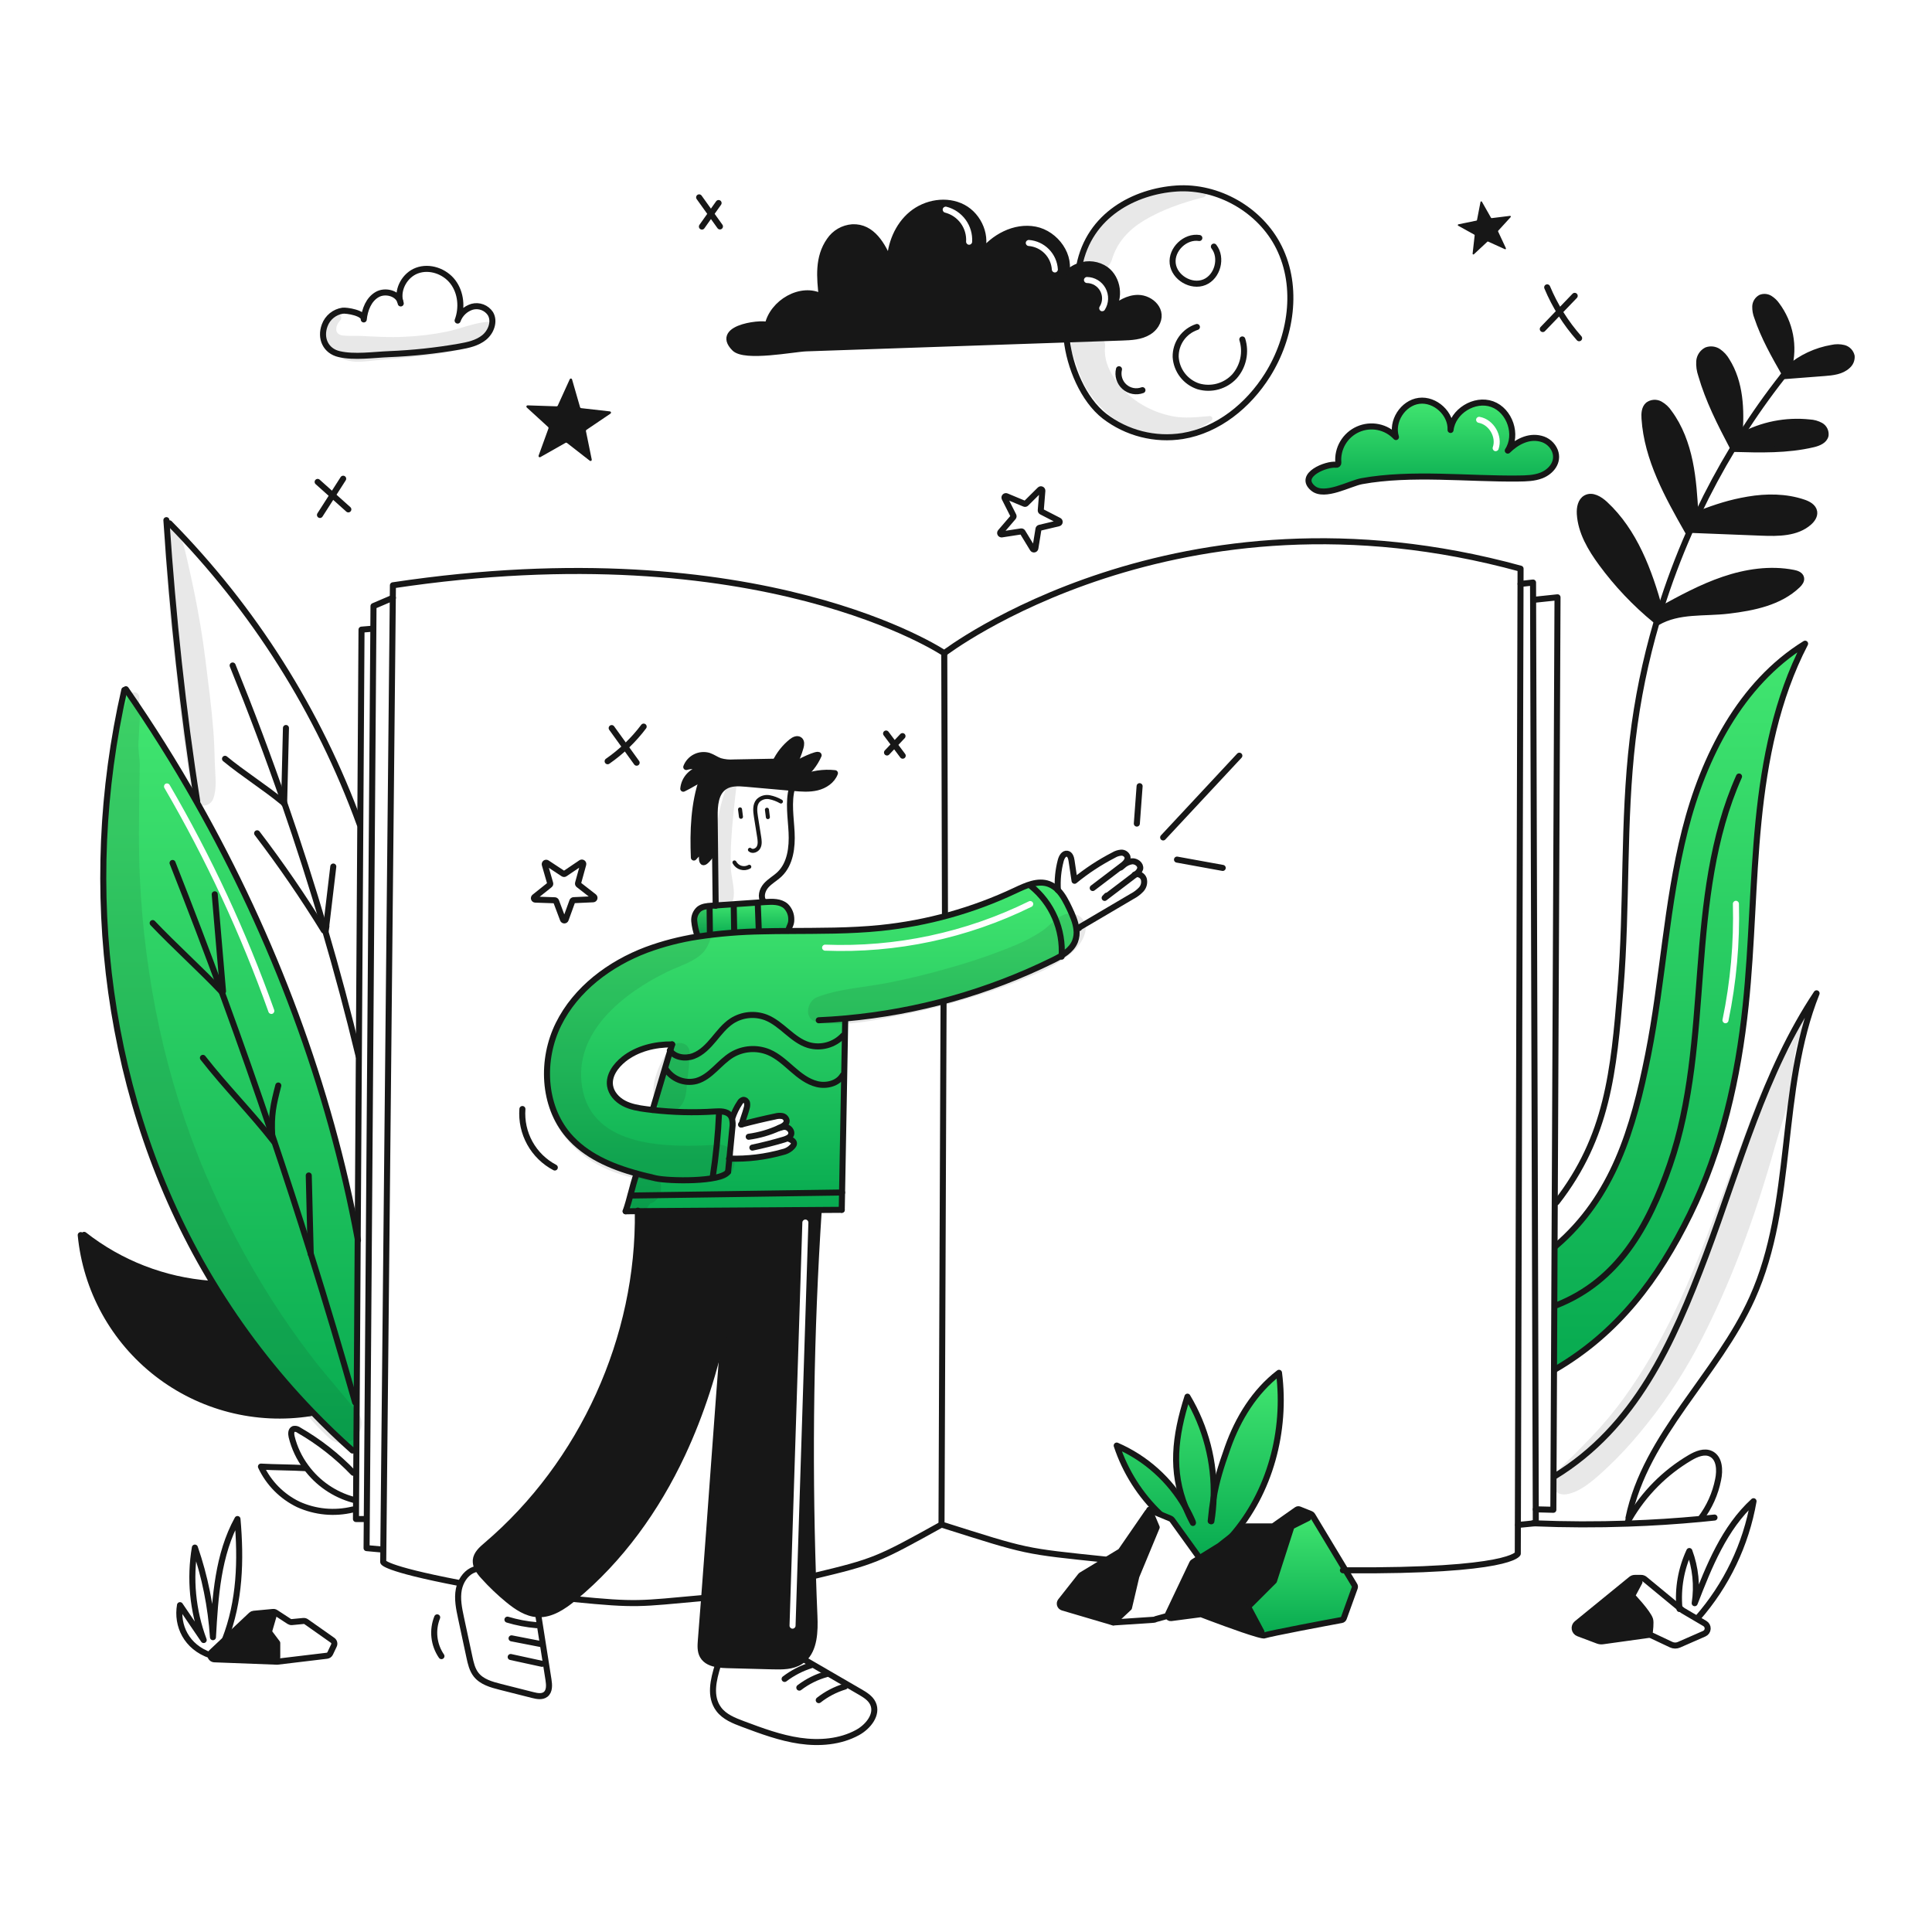 <svg width="960" height="960" viewBox="0 0 960 960" fill="none" xmlns="http://www.w3.org/2000/svg">
<g clip-path="url(#clip0_46_131)">
<g clip-path="url(#clip1_46_131)">
<path fill-rule="evenodd" clip-rule="evenodd" d="M338.989 722.654C348.497 702.359 355.216 680.875 359.975 658.953C357.969 684.247 356.081 710.13 354.192 736.021C352.775 755.439 351.358 774.861 349.89 794.044C349.354 801.101 348.808 808.116 348.252 815.088C348.047 817.692 347.881 820.47 349.159 822.742C350.68 825.433 353.635 826.556 356.804 827.034C358.281 827.249 359.769 827.37 361.261 827.395C368.815 827.597 376.366 827.795 383.914 827.99C388.664 828.116 393.726 828.155 397.714 825.59C398.259 825.234 398.777 824.839 399.265 824.409C404.726 819.514 405.009 810.572 404.677 802.956C404.394 796.37 404.15 789.791 403.946 783.218C401.966 722.488 402.834 662.032 406.822 601.288V601.229C376.868 601.43 346.907 601.628 316.94 601.823C317.847 664.59 289.469 727.148 241.675 767.823C239.296 769.842 236.692 772.155 236.419 775.255C236.327 776.697 236.66 778.134 237.375 779.39C238.173 780.789 239.136 782.089 240.242 783.26C244.06 787.51 248.2 791.459 252.626 795.07C256.839 798.503 261.627 801.75 267.059 802.081C267.176 802.091 267.293 802.091 267.41 802.091C273.885 802.325 279.766 798.396 284.837 794.271C284.924 794.19 285.011 794.118 285.098 794.047C285.138 794.014 285.178 793.982 285.217 793.948C308.378 774.853 326.253 749.822 338.989 722.654ZM401.686 607.525C401.712 606.697 401.062 606.005 400.234 605.978C399.406 605.952 398.714 606.602 398.687 607.43L395.5 707.584L392.313 807.738C392.287 808.566 392.937 809.258 393.765 809.285C394.593 809.311 395.285 808.661 395.312 807.833L398.499 707.679L401.686 607.525Z" fill="#171717"/>
<path fill-rule="evenodd" clip-rule="evenodd" d="M363.894 560.509C364.165 558.881 364.078 557.214 363.64 555.623L363.88 555.554C364.772 552.857 366.021 550.292 367.595 547.928C367.768 547.576 368.016 547.266 368.321 547.02C368.626 546.774 368.981 546.598 369.361 546.504C369.805 546.508 370.233 546.668 370.571 546.954C370.909 547.241 371.136 547.637 371.213 548.074C371.35 548.951 371.27 549.849 370.979 550.688C370.618 552.131 370.183 553.414 369.749 554.697C369.316 555.974 368.883 557.252 368.522 558.688V558.708C374.059 557.239 379.627 555.919 385.227 554.748C386.343 554.43 387.515 554.361 388.659 554.548C389.228 554.653 389.749 554.935 390.148 555.353C390.548 555.771 390.805 556.305 390.883 556.878C390.951 558.39 389.41 559.414 388.045 560.057C387.733 560.204 387.421 560.35 387.099 560.486L387.109 560.496C387.583 560.411 387.978 560.291 388.342 560.181C389.149 559.936 389.801 559.738 390.809 560.077C392.272 560.568 393.51 562.076 393.14 563.568C393.008 563.996 392.785 564.39 392.487 564.725C392.189 565.06 391.823 565.327 391.413 565.509L391.501 565.665C396.455 567.364 394.108 569.46 392.951 570.493C392.882 570.554 392.818 570.611 392.759 570.665C391.644 571.556 390.334 572.173 388.936 572.465C380.318 574.907 371.374 575.999 362.421 575.702C362.915 570.634 363.406 565.569 363.894 560.509ZM324.262 551.518V551.547C323.17 551.42 322.078 551.293 320.999 551.147C317.199 550.65 313.34 549.997 309.966 548.212C306.592 546.427 303.705 543.307 303.13 539.533C302.34 534.364 305.929 529.518 310.015 526.251C316.588 521.024 325.575 518.849 333.975 518.956C330.738 529.81 327.5 540.664 324.262 551.518ZM531.43 451.503C529.889 448.229 528.147 444.755 525.647 442.229C524.369 440.893 522.805 439.863 521.072 439.217C515.62 437.257 509.73 440.016 504.484 442.484C483.387 452.437 460.753 458.735 437.547 461.11C424.257 462.461 410.89 462.52 397.527 462.58C395.567 462.588 393.607 462.597 391.647 462.61C387.402 462.623 383.163 462.678 378.931 462.776C368.145 462.932 357.381 463.808 346.711 465.399C338.031 466.722 329.507 468.921 321.269 471.962C302.974 478.867 286.181 491.399 277.512 508.932C268.843 526.465 269.701 549.236 282.388 564.117C290.963 574.171 303.463 579.545 316.363 583.133L316.354 583.153C315.279 586.215 314.444 589.368 313.609 592.523C312.777 595.666 311.944 598.81 310.873 601.866C311.931 601.861 312.991 601.853 314.051 601.846C315.014 601.839 315.978 601.832 316.939 601.827C346.894 601.626 376.855 601.428 406.821 601.233C408.817 601.217 410.813 601.204 412.809 601.192C414.626 601.18 416.443 601.169 418.26 601.155C418.543 585.385 418.826 569.979 419.108 554.581C419.401 538.612 419.694 522.651 419.986 506.299L419.967 506.074C455.94 502.854 491.007 493.005 523.395 477.024C527.734 474.878 532.347 472.274 534.161 467.789C534.919 465.828 535.157 463.705 534.853 461.625C534.444 458.183 532.93 454.703 531.43 451.503ZM512.573 450.562C513.316 450.196 513.622 449.297 513.256 448.554C512.89 447.811 511.99 447.505 511.247 447.871C479.83 463.353 445.045 470.749 410.047 469.387C409.219 469.355 408.522 470 408.489 470.827C408.457 471.655 409.102 472.352 409.93 472.385C445.427 473.766 480.708 466.265 512.573 450.562Z" fill="url(#paint0_linear_46_131)"/>
<path fill-rule="evenodd" clip-rule="evenodd" d="M177.089 720.78L177.742 615.607C163.719 539.942 135.907 465.828 97.689 398.4C86.776 379.133 75.065 360.489 62.553 342.468L61.773 342.858C39.392 440.981 52.675 547.988 104.038 634.548C104.545 635.406 105.062 636.264 105.579 637.113C119.611 660.319 136.192 681.886 155.011 701.413C161.473 708.125 168.185 714.578 175.148 720.77L177.089 720.78ZM84.284 390.014C83.867 389.298 82.948 389.056 82.233 389.474C81.517 389.891 81.275 390.81 81.692 391.525C102.347 426.945 119.662 464.209 133.413 502.836C133.691 503.616 134.549 504.024 135.329 503.746C136.11 503.468 136.517 502.61 136.239 501.829C122.426 463.027 105.032 425.594 84.284 390.014Z" fill="url(#paint1_linear_46_131)"/>
<path fill-rule="evenodd" clip-rule="evenodd" d="M765.942 236.238C770.691 234.376 774.758 229.607 772.632 224C772.03 222.51 771.08 221.187 769.862 220.14C768.644 219.094 767.193 218.354 765.63 217.983C759.506 216.402 753.528 219.621 749.198 223.902C754.298 216.091 750.242 203.99 741.465 200.82C732.688 197.65 721.844 204.379 720.772 213.643C721.171 205.549 713.135 198.129 705.1 199.172C697.065 200.215 691.185 209.44 693.632 217.164C691.281 214.638 688.199 212.91 684.818 212.221C681.437 211.531 677.925 211.915 674.772 213.319C671.62 214.723 668.985 217.076 667.235 220.051C665.485 223.025 664.707 226.471 665.011 229.909C665.021 230.055 664.998 230.203 664.943 230.34C664.889 230.476 664.804 230.599 664.695 230.698C664.586 230.798 664.457 230.871 664.316 230.914C664.175 230.956 664.026 230.966 663.88 230.943C659.15 230.299 644.649 236.082 652.441 242.626C656.539 246.061 664.121 243.317 670.292 241.084C672.74 240.198 674.966 239.393 676.664 239.086C693.388 236.046 711.903 236.679 729.9 237.294C738.295 237.581 746.578 237.864 754.513 237.769C758.375 237.72 762.342 237.652 765.942 236.238ZM735.23 207.13C734.415 206.984 733.636 207.527 733.49 208.343C733.345 209.159 733.888 209.938 734.703 210.083C737.236 210.535 739.458 212.277 740.828 214.625C742.198 216.973 742.621 219.766 741.769 222.195C741.495 222.977 741.907 223.833 742.688 224.107C743.47 224.381 744.326 223.97 744.6 223.188C745.793 219.786 745.149 216.079 743.419 213.113C741.69 210.148 738.78 207.763 735.23 207.13Z" fill="url(#paint2_linear_46_131)"/>
<path fill-rule="evenodd" clip-rule="evenodd" d="M772.449 619.186L772.176 680.447L772.764 680.442C803.852 662.284 823.892 635.719 839.739 603.392C855.586 571.065 863.66 535.373 867.415 499.565C869.054 483.927 869.895 468.222 870.735 452.516C871.529 437.673 872.323 422.83 873.792 408.044C876.815 377.613 882.852 346.983 896.943 319.844C864.889 339.669 846.502 376.013 837.252 412.544C831.965 433.424 829.148 454.792 826.331 476.169C824.219 492.193 822.106 508.223 818.952 524.057C811.589 561.016 801.633 594.686 773.001 619.186H772.449ZM864.063 449.054C864.042 448.226 863.353 447.572 862.525 447.593C861.697 447.615 861.043 448.303 861.064 449.131C861.562 468.438 859.835 487.737 855.916 506.648C855.748 507.46 856.269 508.253 857.08 508.422C857.892 508.59 858.685 508.068 858.854 507.257C862.819 488.121 864.567 468.591 864.063 449.054Z" fill="url(#paint3_linear_46_131)"/>
<path d="M901.456 254.3C901.768 256.289 900.441 258.181 898.93 259.527C892.747 265.017 883.571 264.997 875.311 264.676L840.301 263.3L840.018 263.173C841.042 260.873 842.095 258.573 843.168 256.288C843.382 255.839 843.587 255.388 843.802 254.942L844.358 255.205C853.037 251.987 859.522 249.783 868.649 248.233C877.776 246.683 887.334 246.712 896.101 249.666C898.462 250.459 901.065 251.844 901.456 254.3Z" fill="#171717"/>
<path d="M888.953 183.094L888.836 182.986C888.845 182.938 888.865 182.899 888.875 182.85C894.985 177.654 902.383 174.2 910.29 172.85C912.227 172.411 914.241 172.431 916.17 172.909C917.129 173.159 918.002 173.669 918.69 174.383C919.378 175.097 919.856 175.988 920.07 176.956C920.137 177.855 919.991 178.758 919.644 179.59C919.296 180.422 918.757 181.16 918.07 181.744C915.076 184.572 910.629 185.044 906.523 185.352C899.656 185.885 892.789 186.415 885.923 186.942L885.893 186.922C886.205 186.522 886.517 186.132 886.83 185.732C887.539 184.849 888.241 183.971 888.953 183.094Z" fill="#171717"/>
<path d="M888.876 182.849C888.866 182.898 888.846 182.937 888.837 182.985L888.954 183.093C888.242 183.97 887.54 184.848 886.838 185.735C881.659 176.657 876.452 167.49 873.138 157.582C872.47 155.905 872.145 154.111 872.183 152.306C872.208 151.406 872.468 150.528 872.937 149.758C873.405 148.989 874.066 148.355 874.855 147.918C875.593 147.616 876.392 147.492 877.187 147.558C877.982 147.624 878.75 147.878 879.428 148.298C880.782 149.144 881.949 150.255 882.861 151.565C886.166 155.985 888.425 161.096 889.467 166.516C890.509 171.935 890.307 177.52 888.876 182.849V182.849Z" fill="#171717"/>
<path d="M864.32 216.494L864.82 216.806C863.679 218.6 862.558 220.404 861.456 222.218L860.792 221.818C854.776 210.379 848.876 198.755 845.292 186.331C844.534 184.146 844.213 181.833 844.346 179.525C844.429 178.372 844.808 177.259 845.447 176.296C846.086 175.332 846.963 174.55 847.993 174.025C848.957 173.669 849.993 173.547 851.014 173.671C852.035 173.795 853.012 174.16 853.864 174.736C855.558 175.903 856.968 177.436 857.989 179.222C864.846 190.057 865.353 203.709 864.32 216.494Z" fill="#171717"/>
<path d="M861.062 222.871C861.19 222.657 861.326 222.433 861.453 222.218C862.555 220.404 863.677 218.6 864.818 216.806C864.866 216.713 864.921 216.625 864.983 216.542L865.188 216.669C875.561 211.018 887.409 208.664 899.154 209.921C901.087 210.005 902.976 210.532 904.673 211.462C905.512 211.941 906.191 212.658 906.625 213.522C907.059 214.386 907.228 215.358 907.112 216.318C906.585 218.918 903.612 220.118 901.026 220.736C888.105 223.808 874.647 223.436 861.375 223.057L861.062 222.871Z" fill="#171717"/>
<path d="M840.019 263.176C839.843 263.566 839.668 263.966 839.502 264.356L838.644 263.975C828.678 246.432 818.458 228.098 817.151 207.951C816.995 205.551 817.112 202.792 818.936 201.222C819.778 200.602 820.779 200.234 821.822 200.162C822.865 200.089 823.907 200.315 824.826 200.813C826.652 201.832 828.204 203.278 829.351 205.026C834.665 212.164 837.805 220.726 839.609 229.444C841.413 238.162 841.94 247.075 842.457 255.959L843.169 256.291C842.101 258.573 841.043 260.874 840.019 263.176Z" fill="#171717"/>
<path d="M823.168 309.146C823.343 308.531 823.519 307.917 823.704 307.313C824.143 305.839 824.592 304.367 825.05 302.895C835.211 297.327 845.441 291.749 856.402 288.023C867.558 284.223 879.621 282.387 891.187 284.659C892.757 284.959 894.6 285.615 894.941 287.175C895.241 288.521 894.241 289.788 893.241 290.744C884.289 299.326 871.29 301.939 858.983 303.422C846.676 304.905 834.283 303.061 823.535 309.253L823.168 309.146Z" fill="#171717"/>
<path d="M824.767 303.051C824.867 302.992 824.952 302.944 825.05 302.895C824.592 304.367 824.143 305.839 823.704 307.313L823.343 307.205C823.07 307.505 822.797 307.81 822.524 308.105C812.46 299.845 803.47 290.358 795.765 279.864C790.411 272.57 785.555 264.388 785.009 255.358C784.833 252.374 785.438 248.873 788.061 247.458C791.172 245.79 794.897 248.082 797.491 250.481C812.148 264.055 819.423 283.715 824.728 302.975L824.767 303.051Z" fill="#171717"/>
<path d="M819.92 804.7C820.397 806.144 819.812 810.776 819.812 810.776L819.481 812.356C819.35 812.356 819.22 812.365 819.091 812.385L796.418 815.535C795.581 815.652 794.729 815.554 793.941 815.252L784.267 811.605C783.8 811.428 783.388 811.132 783.073 810.746C782.757 810.36 782.549 809.897 782.468 809.405C782.388 808.912 782.439 808.407 782.616 807.941C782.793 807.475 783.09 807.063 783.477 806.748L810.538 784.68C811.046 784.269 811.679 784.046 812.333 784.046H814.644V786.113L810.977 793C810.977 793 818.778 801.2 819.92 804.7Z" fill="#171717"/>
<path d="M651.401 752.318C651.693 752.434 651.939 752.642 652.101 752.912L668.592 780.276L673.068 787.707C673.177 787.89 673.245 788.095 673.265 788.308C673.285 788.521 673.258 788.735 673.185 788.936L667.733 804.041C667.646 804.277 667.501 804.486 667.309 804.649C667.118 804.811 666.887 804.921 666.641 804.968C661.209 805.968 630.121 811.774 628.441 812.613C628.09 812.789 626.686 812.506 624.667 811.931L626.784 810.809L620.184 798.385L633.036 785.542L641.755 758.461L650.073 754.278L650.931 752.132L651.401 752.318Z" fill="url(#paint4_linear_46_131)"/>
<path d="M603.05 744.243C604.444 735.925 606.482 729.401 610.071 719.243C615.152 704.908 623.441 691.373 635.533 682.138C639.209 711.032 631.106 741.546 612.033 763.338C609.176 765.523 606.475 767.697 606.026 768.048C605.981 768.086 605.932 768.12 605.88 768.148L596.089 774.204L582.436 755.256C582.214 754.953 581.914 754.717 581.568 754.573L576.312 752.389L576.371 752.243C566.524 742.869 559.144 731.208 554.887 718.297C569.319 724.555 581.33 735.33 589.114 749C581.839 730.949 583.663 713.942 590.041 693.99C599.106 709.147 603.622 726.591 603.05 744.243V744.243Z" fill="url(#paint5_linear_46_131)"/>
<path d="M581.907 804.012C581.546 804.061 581.179 803.97 580.882 803.758C580.585 803.546 580.379 803.229 580.307 802.871V802.861C580.247 802.562 580.285 802.251 580.415 801.974L592.409 776.746C592.529 776.496 592.718 776.286 592.955 776.141L596.086 774.201L605.877 768.145C605.93 768.118 605.979 768.084 606.023 768.045C606.472 767.694 609.173 765.52 612.03 763.335C615.209 760.907 618.573 758.459 619.266 758.459H632.119C632.416 758.461 632.706 758.369 632.948 758.196L644.328 750.19C644.525 750.053 644.753 749.967 644.991 749.94C645.229 749.913 645.471 749.945 645.693 750.034L650.93 752.134L650.072 754.28L641.753 758.463L633.035 785.544L620.182 798.387L626.782 810.811L624.666 811.933C616.845 809.719 599.711 803.195 597.108 802.191C596.888 802.107 596.649 802.08 596.415 802.113L581.907 804.012Z" fill="#171717"/>
<path d="M571.305 750.748L574.748 758.92L564.655 783.25L560.988 798.85L553.206 806.164C553.081 806.151 552.957 806.125 552.836 806.086L528.046 798.772C527.731 798.677 527.443 798.506 527.208 798.275C526.974 798.044 526.799 797.759 526.699 797.445C526.599 797.131 526.577 796.797 526.635 796.473C526.693 796.148 526.83 795.843 527.032 795.583L536.891 783.072C537.042 782.88 537.227 782.718 537.437 782.594L549.822 775.105L556.483 771.077C556.728 770.929 556.938 770.73 557.097 770.492L570.155 751.554C570.426 751.152 570.836 750.865 571.305 750.748Z" fill="#171717"/>
<path d="M349.083 386.917L348.907 386.858C345.367 388.565 343.056 390.203 339.516 391.91C339.75 389.432 340.813 387.105 342.533 385.305C344.253 383.506 346.529 382.338 348.995 381.992C347.796 381.295 346.465 380.858 345.087 380.709C343.709 380.559 342.315 380.701 340.995 381.124C341.811 378.97 343.403 377.2 345.459 376.163C347.515 375.125 349.885 374.894 352.103 375.517C354.092 376.16 355.803 377.477 357.759 378.169C359.975 378.8 362.286 379.035 364.585 378.862C371.303 378.735 378.022 378.612 384.742 378.491L385.249 378.745C387.153 374.786 389.91 371.299 393.324 368.534C394.475 367.598 396.181 366.75 397.342 367.686C398.356 368.495 398.151 370.075 397.8 371.323C396.874 374.616 395.574 377.793 393.928 380.792C396.912 378.462 406.616 374.044 406.772 375.292C404.828 379.728 401.738 383.566 397.819 386.41L398.073 386.751C403.35 384.443 409.14 383.558 414.866 384.186C413.491 387.892 409.785 390.34 405.943 391.276C402.101 392.212 398.083 391.861 394.143 391.519C393.948 391.5 393.743 391.48 393.548 391.471C385.912 390.788 378.278 390.112 370.648 389.442C367.04 389.13 363.119 388.877 360.077 390.856C355.477 393.84 355.045 400.306 355.113 405.796L355.289 421.623H355.103C354.86 422.998 350.53 429.123 349.35 428.372C348.092 427.582 349.291 421.399 348.94 419.956C347.984 422.266 346.567 424.356 344.776 426.1C344.246 413.208 344.714 399.077 349.083 386.917Z" fill="#171717"/>
<path d="M355.616 449.913C363.584 449.367 371.554 448.821 379.528 448.275C379.762 448.256 380.006 448.246 380.24 448.226C383.809 447.983 387.817 447.875 390.489 450.265C391.359 451.127 392.047 452.156 392.509 453.29C392.972 454.424 393.2 455.64 393.181 456.865C393.239 459.302 392.244 460.102 391.649 462.465V462.611C387.407 462.631 383.168 462.687 378.933 462.777C368.146 462.933 357.382 463.81 346.713 465.4L346.674 465.166C345.778 462.762 345.204 460.251 344.967 457.696C344.878 456.594 345.044 455.486 345.451 454.458C345.859 453.43 346.497 452.509 347.318 451.767C349.005 450.412 351.306 450.207 353.471 450.061L355.616 449.913Z" fill="url(#paint6_linear_46_131)"/>
<path d="M155.011 701.413L154.211 702.193C140.851 704.289 127.204 703.63 114.107 700.258C101.011 696.886 88.743 690.871 78.057 682.583C67.37 674.296 58.491 663.91 51.966 652.065C45.441 640.22 41.406 627.166 40.111 613.705L41.788 613.588C59.767 627.691 81.527 636.141 104.311 637.87L105.579 637.11C119.612 660.317 136.192 681.885 155.011 701.413V701.413Z" fill="#171717"/>
<path d="M137.76 823.544L138.013 825.661L137.913 825.671C137.806 825.686 137.698 825.693 137.591 825.69L106.525 824.5C106.002 824.48 105.507 824.263 105.139 823.891C104.771 823.52 104.558 823.022 104.545 822.5C104.533 822.21 104.585 821.921 104.696 821.653C104.807 821.385 104.975 821.145 105.189 820.948L111.752 814.766L124.852 802.43C125.187 802.116 125.615 801.921 126.071 801.874L135.671 800.974C136.133 800.931 136.597 801.045 136.988 801.296L135.954 802.886L133.633 810.892L137.768 816.401L137.76 823.544Z" fill="#171717"/>
<path d="M372.643 422.257C373.921 423.447 376.183 422.54 376.963 420.97C377.743 419.4 377.49 417.557 377.217 415.831C376.68 412.466 376.144 409.112 375.608 405.747C375.179 403.027 374.857 399.906 376.68 397.847C377.409 397.125 378.303 396.59 379.285 396.29C380.267 395.989 381.307 395.931 382.317 396.121C384.33 396.516 386.264 397.241 388.041 398.267" stroke="#171717" stroke-width="2" stroke-linecap="round" stroke-linejoin="round"/>
<path d="M381.556 406.021C381.4 404.802 381.244 403.573 381.088 402.354" stroke="#171717" stroke-width="2" stroke-linecap="round" stroke-linejoin="round"/>
<path d="M372.312 430.7C371.689 431.049 371.002 431.27 370.292 431.351C369.583 431.431 368.864 431.369 368.178 431.169C367.493 430.968 366.854 430.633 366.299 430.182C365.745 429.732 365.286 429.175 364.949 428.545" stroke="#171717" stroke-width="2" stroke-linecap="round" stroke-linejoin="round"/>
<path d="M355.614 450.079V449.912L355.293 421.622L355.117 405.795C355.049 400.305 355.478 393.839 360.081 390.855C363.123 388.876 367.044 389.129 370.652 389.441C378.287 390.115 385.92 390.791 393.552 391.471C393.747 391.48 393.952 391.5 394.147 391.519C398.087 391.861 402.104 392.202 405.947 391.276C409.79 390.35 413.495 387.892 414.87 384.186C409.145 383.558 403.355 384.442 398.077 386.751" stroke="#171717" stroke-width="3" stroke-linecap="round" stroke-linejoin="round"/>
<path d="M393.921 380.8C393.755 380.937 393.609 381.064 393.482 381.181" stroke="#171717" stroke-width="3" stroke-linecap="round" stroke-linejoin="round"/>
<path d="M397.743 386.467C397.773 386.448 397.792 386.428 397.821 386.409C401.74 383.565 404.83 379.728 406.774 375.292C406.618 374.043 396.914 378.461 393.93 380.792" stroke="#171717" stroke-width="3" stroke-linecap="round" stroke-linejoin="round"/>
<path d="M393.434 381.68C393.6 381.387 393.766 381.095 393.922 380.802L393.931 380.793C395.578 377.794 396.877 374.617 397.803 371.324C398.154 370.075 398.359 368.495 397.345 367.686C396.184 366.75 394.478 367.598 393.327 368.534C389.914 371.299 387.156 374.786 385.252 378.745C384.95 379.379 384.668 380.023 384.404 380.676" stroke="#171717" stroke-width="3" stroke-linecap="round" stroke-linejoin="round"/>
<path d="M384.744 378.491C378.025 378.618 371.306 378.742 364.587 378.862C362.289 379.035 359.978 378.8 357.761 378.169C355.801 377.477 354.094 376.16 352.105 375.517C349.889 374.895 347.519 375.126 345.464 376.164C343.409 377.202 341.817 378.971 341 381.124C342.32 380.7 343.715 380.559 345.093 380.708C346.471 380.858 347.802 381.295 349 381.992C346.535 382.338 344.259 383.505 342.539 385.305C340.819 387.105 339.756 389.432 339.521 391.91C343.061 390.203 345.372 388.565 348.912 386.858" stroke="#171717" stroke-width="3" stroke-linecap="round" stroke-linejoin="round"/>
<path d="M349.374 386.1C349.274 386.373 349.174 386.646 349.082 386.919C344.713 399.079 344.245 413.21 344.782 426.102C346.573 424.358 347.99 422.267 348.946 419.958C349.297 421.401 348.098 427.584 349.356 428.374C350.536 429.125 354.866 423 355.109 421.625" stroke="#171717" stroke-width="3" stroke-linecap="round" stroke-linejoin="round"/>
<path d="M393.579 391.364C393.57 391.403 393.56 391.432 393.55 391.471C391.629 398.629 392.975 406.186 393.336 413.588C393.706 421.019 392.736 429.23 387.377 434.388C385.261 436.416 382.589 437.83 380.648 440.034C378.707 442.238 377.703 445.748 379.507 448.06" stroke="#171717" stroke-width="3" stroke-linecap="round" stroke-linejoin="round"/>
<path d="M391.649 462.464C392.244 460.104 393.239 459.304 393.181 456.864C393.2 455.639 392.972 454.423 392.509 453.289C392.047 452.155 391.359 451.126 390.489 450.264C387.817 447.874 383.809 447.982 380.24 448.225C380.006 448.245 379.762 448.255 379.528 448.274C371.561 448.812 363.59 449.358 355.616 449.912L353.471 450.059C351.306 450.205 349.005 450.41 347.318 451.765C346.497 452.507 345.859 453.428 345.451 454.456C345.044 455.484 344.878 456.592 344.967 457.694C345.204 460.249 345.778 462.76 346.674 465.164" stroke="#171717" stroke-width="3" stroke-linecap="round" stroke-linejoin="round"/>
<path d="M361.787 582.246C358.208 587.502 332.187 586.907 325.979 585.522C322.779 584.811 319.562 584.022 316.363 583.133C303.463 579.545 290.963 574.171 282.388 564.117C269.701 549.236 268.843 526.465 277.512 508.932C286.181 491.399 302.974 478.867 321.269 471.962C329.507 468.921 338.031 466.722 346.711 465.399C357.381 463.808 368.145 462.932 378.931 462.776C383.163 462.678 387.402 462.623 391.648 462.61C406.968 462.51 422.307 462.659 437.548 461.11C460.754 458.735 483.388 452.437 504.485 442.484C509.731 440.016 515.622 437.257 521.073 439.217C522.805 439.864 524.368 440.894 525.646 442.23C528.146 444.756 529.888 448.23 531.429 451.504C532.929 454.704 534.443 458.184 534.852 461.626C535.156 463.706 534.918 465.829 534.16 467.79C532.346 472.275 527.733 474.879 523.394 477.025C491.006 493.006 455.939 502.856 419.966 506.075C415.597 506.475 411.218 506.771 406.83 506.963" stroke="#171717" stroke-width="3" stroke-linecap="round" stroke-linejoin="round"/>
<path d="M419.988 506.3C419.413 538.422 418.838 569.033 418.262 601.156" stroke="#171717" stroke-width="3" stroke-linecap="round" stroke-linejoin="round"/>
<path d="M418.262 601.155C414.449 601.184 410.636 601.203 406.823 601.233C376.856 601.429 346.896 601.627 316.941 601.827C314.922 601.837 312.894 601.857 310.875 601.866" stroke="#171717" stroke-width="3" stroke-linecap="round" stroke-linejoin="round"/>
<path d="M310.875 601.866C313.02 595.742 314.21 589.266 316.356 583.153" stroke="#171717" stroke-width="3" stroke-linecap="round" stroke-linejoin="round"/>
<path d="M324.264 551.518C327.502 540.664 330.739 529.81 333.977 518.956" stroke="#171717" stroke-width="3" stroke-linecap="round" stroke-linejoin="round"/>
<path d="M333.976 518.956C325.576 518.849 316.589 521.024 310.016 526.251C305.93 529.518 302.341 534.364 303.131 539.533C303.706 543.307 306.593 546.427 309.967 548.212C313.341 549.997 317.2 550.65 321 551.147C322.083 551.294 323.175 551.42 324.267 551.547C334.52 552.708 344.855 552.96 355.151 552.298C357.921 552.122 361.168 552.074 362.894 554.248C363.221 554.66 363.475 555.125 363.645 555.623C364.083 557.214 364.17 558.881 363.899 560.509C363.411 565.57 362.92 570.634 362.426 575.702C362.212 577.887 362.007 580.061 361.792 582.246" stroke="#171717" stroke-width="3" stroke-linecap="round" stroke-linejoin="round"/>
<path d="M525.649 442.278V442.229C525.327 437.287 525.815 432.327 527.093 427.543C527.531 425.895 528.633 423.905 530.301 424.217C531.744 424.49 532.242 426.256 532.456 427.699C532.952 431.024 533.446 434.343 533.938 437.655C539.931 432.735 546.43 428.467 553.325 424.92C554.463 424.222 555.748 423.798 557.079 423.681C557.746 423.64 558.409 423.813 558.972 424.174C559.535 424.535 559.968 425.066 560.21 425.69C560.668 427.348 559.244 428.84 557.86 429.932C557.772 429.991 557.694 430.059 557.616 430.117C552.73 433.833 547.847 437.545 542.969 441.254" stroke="#171717" stroke-width="3" stroke-linecap="round" stroke-linejoin="round"/>
<path d="M556.883 431.044C557.244 430.732 557.625 430.41 558.005 430.108C559.231 428.971 560.77 428.227 562.423 427.972C564.558 427.777 566.977 429.581 566.538 431.687C566.15 432.826 565.373 433.793 564.344 434.418C564.314 434.437 564.285 434.467 564.256 434.486C559.136 438.377 554.013 442.271 548.887 446.169L549.969 445.028" stroke="#171717" stroke-width="3" stroke-linecap="round" stroke-linejoin="round"/>
<path d="M563.827 434.613C563.99 434.525 564.164 434.459 564.344 434.418C565.175 434.264 566.034 434.412 566.765 434.836C567.497 435.26 568.052 435.931 568.332 436.729C568.578 437.64 568.591 438.599 568.367 439.516C568.144 440.433 567.693 441.279 567.055 441.975C565.762 443.349 564.245 444.493 562.569 445.359C553.373 450.781 544.17 456.2 534.961 461.616C535.381 461.46 535.8 461.294 536.219 461.138" stroke="#171717" stroke-width="3" stroke-linecap="round" stroke-linejoin="round"/>
<path d="M363.885 555.565C364.776 552.868 366.026 550.303 367.6 547.939C367.773 547.587 368.02 547.277 368.325 547.031C368.63 546.785 368.985 546.609 369.366 546.515C369.809 546.519 370.237 546.678 370.575 546.965C370.913 547.252 371.141 547.648 371.218 548.085C371.354 548.962 371.274 549.859 370.984 550.699C370.263 553.575 369.249 555.818 368.527 558.699" stroke="#171717" stroke-width="3" stroke-linecap="round" stroke-linejoin="round"/>
<path d="M368.215 558.793C368.322 558.763 368.42 558.734 368.527 558.715C374.056 557.241 379.624 555.921 385.232 554.755C386.347 554.437 387.519 554.368 388.664 554.555C389.233 554.66 389.754 554.942 390.153 555.36C390.552 555.778 390.809 556.312 390.888 556.885C390.956 558.397 389.415 559.421 388.05 560.064C387.738 560.211 387.426 560.357 387.104 560.493C382.317 562.67 377.238 564.138 372.028 564.852" stroke="#171717" stroke-width="3" stroke-linecap="round" stroke-linejoin="round"/>
<path d="M387.115 560.499C388.636 560.226 389.348 559.599 390.815 560.08C392.282 560.561 393.515 562.081 393.146 563.572C393.013 563.999 392.79 564.394 392.492 564.729C392.194 565.064 391.828 565.331 391.419 565.512C390.811 565.823 390.175 566.075 389.519 566.263C384.35 567.803 379.126 569.129 373.848 570.241" stroke="#171717" stroke-width="3" stroke-linecap="round" stroke-linejoin="round"/>
<path d="M391.499 565.668C396.746 567.468 393.799 569.715 392.757 570.668C391.642 571.56 390.332 572.176 388.934 572.468C380.316 574.91 371.372 576.002 362.419 575.705H362.273" stroke="#171717" stroke-width="3" stroke-linecap="round" stroke-linejoin="round"/>
<path d="M316.94 601.554V601.827C317.847 664.59 289.469 727.148 241.675 767.827C239.296 769.846 236.692 772.157 236.419 775.258C236.327 776.7 236.66 778.137 237.375 779.393C238.173 780.793 239.136 782.092 240.242 783.264C244.06 787.514 248.2 791.462 252.626 795.074C256.839 798.506 261.626 801.754 267.059 802.085C267.176 802.095 267.293 802.095 267.41 802.095C273.885 802.329 279.766 798.395 284.837 794.274C284.963 794.157 285.09 794.059 285.217 793.952C308.378 774.858 326.253 749.825 338.989 722.657C348.497 702.363 355.216 680.88 359.975 658.957C361.593 651.516 362.975 644.036 364.175 636.527" stroke="#171717" stroke-width="3" stroke-linecap="round" stroke-linejoin="round"/>
<path d="M359.985 658.885C359.986 658.908 359.983 658.932 359.976 658.954C356.465 703.217 353.315 749.285 349.892 794.046C349.358 801.096 348.812 808.111 348.254 815.09C348.054 817.69 347.883 820.473 349.161 822.745C350.682 825.437 353.637 826.558 356.806 827.036C358.282 827.252 359.771 827.372 361.263 827.397C368.811 827.592 376.362 827.79 383.916 827.992C388.665 828.119 393.727 828.158 397.716 825.592C398.26 825.236 398.779 824.842 399.267 824.412C404.728 819.512 405.011 810.574 404.679 802.958C404.395 796.375 404.152 789.795 403.948 783.22C401.968 722.486 402.836 662.034 406.824 601.29" stroke="#171717" stroke-width="3" stroke-linecap="round" stroke-linejoin="round"/>
<path d="M237.121 779.525C233.321 780.149 230.383 783.202 228.881 786.825C228.495 787.743 228.201 788.697 228.003 789.672C227.067 794.421 228.091 799.307 229.103 804.046C230.479 810.482 231.857 816.916 233.238 823.346C233.901 826.437 234.613 829.636 236.563 832.123C239.391 835.731 244.17 837.067 248.616 838.188C253.99 839.554 259.367 840.913 264.746 842.265C266.872 842.801 269.339 843.279 271.085 841.943C273.152 840.353 272.947 837.223 272.538 834.648C270.832 823.804 269.122 812.964 267.408 802.126" stroke="#171717" stroke-width="3" stroke-linecap="round" stroke-linejoin="round"/>
<path d="M356.766 827.3C354.435 834.77 352.456 842.972 357.108 849.262C359.955 853.114 364.708 854.986 369.19 856.662C378.396 860.105 387.69 863.576 397.422 864.981C407.154 866.386 417.481 865.595 426.102 860.881C431.387 857.994 436.302 851.89 433.757 846.438C432.518 843.776 429.827 842.148 427.291 840.675L399.265 824.409" stroke="#171717" stroke-width="3" stroke-linecap="round" stroke-linejoin="round"/>
<path d="M403.809 783.25C403.858 783.241 403.897 783.231 403.946 783.221C434.557 775.907 436.175 775.108 467.83 757.545" stroke="#171717" stroke-width="3" stroke-linecap="round" stroke-linejoin="round"/>
<path d="M285.061 794.542C316.901 797.642 317.076 796.951 349.599 794.025" stroke="#171717" stroke-width="3" stroke-linecap="round" stroke-linejoin="round"/>
<path d="M667.284 780.266C667.723 780.266 668.162 780.276 668.591 780.276C751.179 780.852 754.182 772.007 754.182 772.007L754.221 757.72L755.538 290.149L755.557 282.572C584.852 235.763 469.205 324.564 469.205 324.564C469.205 324.564 378.337 263.3 195.237 290.832L195.178 297.063L190.478 769.949L190.42 776.132C190.42 776.132 189.903 779.232 228.452 786.632" stroke="#171717" stroke-width="3" stroke-linecap="round" stroke-linejoin="round"/>
<path d="M468.854 497.922L467.83 757.545C511.196 771.245 507.978 770.622 549.745 774.981" stroke="#171717" stroke-width="3" stroke-linecap="round" stroke-linejoin="round"/>
<path d="M469.205 324.562L469.546 455.014" stroke="#171717" stroke-width="3" stroke-linecap="round" stroke-linejoin="round"/>
<path d="M195.237 297.034L195.178 297.063L185.592 301.159L185.514 312.403L182.257 754.795L182.15 769.247L189.727 769.939" stroke="#171717" stroke-width="3" stroke-linecap="round" stroke-linejoin="round"/>
<path d="M185.135 312.403L179.635 312.861L179.03 409.658L177.743 615.607L177.09 720.78L177.022 731.819L176.934 745.267L176.904 750.075L176.875 754.795H181.927" stroke="#171717" stroke-width="3" stroke-linecap="round" stroke-linejoin="round"/>
<path d="M755.556 290.149L761.759 289.457L761.788 298.068L763.114 749.977L763.134 756.862L762.461 756.93L754.357 757.72" stroke="#171717" stroke-width="3" stroke-linecap="round" stroke-linejoin="round"/>
<path d="M761.926 298.068L773.921 296.8L772.449 619.186L772.176 680.447L771.932 733.682L771.854 750.201L763.136 749.977" stroke="#171717" stroke-width="3" stroke-linecap="round" stroke-linejoin="round"/>
<path d="M580.308 802.871L574.272 804.539C573.986 804.718 573.662 804.825 573.326 804.851L553.54 806.167C553.304 806.19 553.065 806.163 552.84 806.089L528.051 798.775C527.735 798.68 527.447 798.51 527.213 798.279C526.978 798.047 526.803 797.762 526.703 797.448C526.603 797.134 526.581 796.8 526.639 796.476C526.698 796.151 526.834 795.846 527.037 795.586L536.896 783.075C537.047 782.884 537.232 782.722 537.442 782.597L549.827 775.108L556.488 771.08C556.733 770.932 556.942 770.733 557.102 770.495L570.16 751.557C570.422 751.176 570.808 750.896 571.251 750.765C571.695 750.633 572.17 750.658 572.598 750.835L576.313 752.386L581.569 754.57C581.915 754.715 582.215 754.951 582.437 755.253L596.087 774.2L596.321 774.522" stroke="#171717" stroke-width="3" stroke-linecap="round" stroke-linejoin="round"/>
<path d="M581.975 802.403L580.307 802.861" stroke="#171717" stroke-width="3" stroke-linecap="round" stroke-linejoin="round"/>
<path d="M580.307 802.861C580.247 802.562 580.285 802.251 580.415 801.974L592.409 776.746C592.529 776.496 592.718 776.286 592.955 776.141L596.086 774.201L605.877 768.145C605.93 768.118 605.979 768.084 606.023 768.045C606.472 767.694 609.173 765.52 612.03 763.335C615.209 760.907 618.573 758.459 619.266 758.459H632.119C632.416 758.461 632.706 758.369 632.948 758.196L644.328 750.19C644.525 750.053 644.753 749.967 644.991 749.94C645.229 749.913 645.471 749.945 645.693 750.034L650.93 752.134L651.398 752.32C651.691 752.438 651.937 752.649 652.098 752.92L668.588 780.283L673.065 787.714C673.175 787.898 673.243 788.103 673.263 788.316C673.283 788.528 673.256 788.743 673.182 788.943L667.73 804.048C667.644 804.284 667.498 804.494 667.307 804.656C667.115 804.819 666.885 804.929 666.638 804.975C661.206 805.975 630.118 811.782 628.438 812.62C628.087 812.796 626.683 812.513 624.664 811.938C616.843 809.724 599.709 803.2 597.106 802.196C596.886 802.112 596.647 802.085 596.413 802.118L581.902 804.018C581.541 804.067 581.174 803.977 580.876 803.765C580.579 803.553 580.374 803.235 580.302 802.877L580.307 802.861Z" stroke="#171717" stroke-width="3" stroke-linecap="round" stroke-linejoin="round"/>
<path d="M650.073 754.278L641.755 758.461L633.036 785.542L620.184 798.385L626.786 810.809L626.834 810.897" stroke="#171717" stroke-width="3" stroke-linecap="round" stroke-linejoin="round"/>
<path d="M571.081 750.201L571.306 750.748L574.749 758.92L564.656 783.25L560.989 798.853L553.206 806.167L553.188 806.187" stroke="#171717" stroke-width="3" stroke-linecap="round" stroke-linejoin="round"/>
<path d="M606.53 769.081C608.451 767.248 610.284 765.327 612.03 763.337C631.105 741.542 639.208 711.028 635.53 682.137C623.438 691.372 615.149 704.907 610.068 719.242C606.479 729.404 604.441 735.928 603.047 744.242C602.481 747.665 602.013 751.4 601.594 755.827" stroke="#171717" stroke-width="3" stroke-linecap="round" stroke-linejoin="round"/>
<path d="M601.927 755.916C602.564 752.055 602.939 748.155 603.049 744.243C603.621 726.592 599.105 709.149 590.04 693.992C583.662 713.944 581.84 730.951 589.113 749.002C590.188 751.647 591.405 754.232 592.76 756.745" stroke="#171717" stroke-width="3" stroke-linecap="round" stroke-linejoin="round"/>
<path d="M592.674 756.16C591.631 753.705 590.442 751.315 589.114 749.002C581.33 735.33 569.318 724.553 554.885 718.293C559.142 731.205 566.522 742.866 576.369 752.24" stroke="#171717" stroke-width="3" stroke-linecap="round" stroke-linejoin="round"/>
<path d="M819.481 812.36C819.35 812.359 819.22 812.369 819.091 812.389L796.418 815.539C795.581 815.656 794.729 815.558 793.941 815.256L784.267 811.609C783.8 811.432 783.388 811.136 783.073 810.75C782.757 810.364 782.549 809.901 782.468 809.409C782.388 808.916 782.439 808.411 782.616 807.945C782.793 807.479 783.09 807.067 783.477 806.752L810.538 784.684C811.046 784.273 811.679 784.05 812.333 784.05H815.463C816.119 784.048 816.756 784.276 817.263 784.694L834.475 798.894L835.918 800.084C836.033 800.18 836.157 800.266 836.289 800.338L843.261 804.438L847.133 806.711C847.583 806.976 847.952 807.361 848.199 807.822C848.445 808.283 848.56 808.804 848.529 809.326C848.499 809.848 848.325 810.352 848.027 810.782C847.729 811.211 847.318 811.551 846.84 811.762L834.27 817.272C833.655 817.542 832.989 817.677 832.318 817.666C831.646 817.656 830.985 817.502 830.379 817.213L820.686 812.64C820.309 812.46 819.898 812.365 819.481 812.36V812.36Z" stroke="#171717" stroke-width="3" stroke-linecap="round" stroke-linejoin="round"/>
<path d="M814.644 786.117L810.977 793C810.977 793 818.777 801.2 819.919 804.7C820.397 806.144 819.812 810.776 819.812 810.776" stroke="#171717" stroke-width="3" stroke-linecap="round" stroke-linejoin="round"/>
<path d="M843.452 804.119C857.909 787.658 867.552 767.532 871.322 745.95C856.782 759.222 849.205 778.267 842.086 796.62C843.427 787.895 842.511 778.971 839.424 770.7C835.323 779.498 833.617 789.224 834.48 798.892C834.5 799.092 834.519 799.312 834.539 799.516" stroke="#171717" stroke-width="3" stroke-linecap="round" stroke-linejoin="round"/>
<path d="M104.545 822.5C104.533 822.21 104.585 821.921 104.696 821.653C104.807 821.385 104.975 821.145 105.189 820.949L111.752 814.766L124.852 802.43C125.187 802.117 125.615 801.921 126.071 801.874L135.671 800.974C136.133 800.931 136.597 801.044 136.988 801.296L143.697 805.675C144.09 805.929 144.556 806.045 145.023 806.006L150.777 805.45C151.264 805.409 151.751 805.54 152.152 805.821L165.258 815.056C165.654 815.335 165.939 815.746 166.063 816.215C166.186 816.685 166.139 817.182 165.931 817.621L164.059 821.57C163.909 821.883 163.684 822.153 163.402 822.356C163.121 822.559 162.794 822.688 162.45 822.731L138.021 825.656L137.921 825.666C137.814 825.681 137.706 825.688 137.599 825.685L106.525 824.5C106.002 824.481 105.507 824.263 105.139 823.892C104.771 823.52 104.558 823.022 104.545 822.5V822.5Z" stroke="#171717" stroke-width="3" stroke-linecap="round" stroke-linejoin="round"/>
<path d="M135.946 802.891L133.625 810.897L137.76 816.407V823.545" stroke="#171717" stroke-width="3" stroke-linecap="round" stroke-linejoin="round"/>
<path d="M110.563 817.665C110.982 816.699 111.372 815.734 111.753 814.765C119.213 795.671 119.808 775.378 118.003 754.801C108.281 772.462 106.935 793.37 105.814 813.507C104.822 798.333 101.801 783.361 96.832 768.99C94.208 784.418 95.719 800.266 101.211 814.921C97.291 809.148 93.367 803.372 89.44 797.592C87.705 807.692 92.59 818.412 104.546 822.499C104.634 822.528 104.731 822.567 104.829 822.599" stroke="#171717" stroke-width="3" stroke-linecap="round" stroke-linejoin="round"/>
<path d="M368.186 405.855C368.03 404.626 367.886 403.407 367.727 402.178" stroke="#171717" stroke-width="2" stroke-linecap="round" stroke-linejoin="round"/>
<path d="M177.88 616.328C177.831 616.085 177.792 615.851 177.743 615.607C163.72 539.942 135.908 465.828 97.69 398.4C86.798 379.178 75.086 360.536 62.555 342.473" stroke="#171717" stroke-width="3" stroke-linecap="round" stroke-linejoin="round"/>
<path d="M61.773 342.857C39.393 440.98 52.673 547.987 104.038 634.544C104.545 635.402 105.062 636.26 105.579 637.109C119.612 660.316 136.192 681.883 155.011 701.409C161.466 708.118 168.179 714.57 175.148 720.766" stroke="#171717" stroke-width="3" stroke-linecap="round" stroke-linejoin="round"/>
<path d="M176.456 696.83C169.435 672.08 162.079 647.427 154.388 622.872C148.234 603.205 141.856 583.605 135.254 564.072C119.915 518.567 103.412 473.476 85.744 428.8" stroke="#171717" stroke-width="3" stroke-linecap="round" stroke-linejoin="round"/>
<path d="M178.756 409.658C158.353 353.578 126.114 302.548 84.232 260.036" stroke="#171717" stroke-width="3" stroke-linecap="round" stroke-linejoin="round"/>
<path d="M82.682 258.456C82.721 259.012 82.76 259.568 82.799 260.133C85.799 304.923 90.942 354.014 97.999 398.219" stroke="#171717" stroke-width="3" stroke-linecap="round" stroke-linejoin="round"/>
<path d="M104.312 637.87C81.529 636.141 59.771 627.69 41.793 613.588" stroke="#171717" stroke-width="3" stroke-linecap="round" stroke-linejoin="round"/>
<path d="M40.115 613.705C41.41 627.166 45.445 640.221 51.97 652.066C58.495 663.91 67.374 674.296 78.061 682.583C88.747 690.871 101.015 696.886 114.111 700.258C127.208 703.63 140.855 704.289 154.215 702.193" stroke="#171717" stroke-width="3" stroke-linecap="round" stroke-linejoin="round"/>
<path d="M175.528 731.81C167.576 723.5 158.477 716.371 148.506 710.638C148.142 710.356 147.721 710.156 147.272 710.052C146.823 709.949 146.357 709.944 145.906 710.038C144.551 710.565 144.57 712.476 144.906 713.89C146.239 719.371 148.667 724.526 152.044 729.045C157.847 736.97 166.173 742.686 175.654 745.252" stroke="#171717" stroke-width="3" stroke-linecap="round" stroke-linejoin="round"/>
<path d="M151.432 729.5C144.732 729.1 136.375 729.149 129.666 728.749C133.504 736.955 140.055 743.586 148.214 747.522C156.698 751.367 166.223 752.263 175.275 750.067" stroke="#171717" stroke-width="3" stroke-linecap="round" stroke-linejoin="round"/>
<path d="M115.6 330.678C124.659 353.019 133.211 375.761 141.188 398.746C155.576 440.21 168.059 482.494 178.2 524.8" stroke="#171717" stroke-width="3" stroke-linecap="round" stroke-linejoin="round"/>
<path d="M142.089 361.737C141.797 374.074 141.497 386.41 141.189 398.746C141.18 398.946 141.18 399.155 141.17 399.36" stroke="#171717" stroke-width="3" stroke-linecap="round" stroke-linejoin="round"/>
<path d="M127.773 414.056C139.628 429.59 150.694 445.71 160.929 462.356" stroke="#171717" stroke-width="3" stroke-linecap="round" stroke-linejoin="round"/>
<path d="M106.701 444.374C108.077 460.436 109.448 476.501 110.816 492.568" stroke="#171717" stroke-width="3" stroke-linecap="round" stroke-linejoin="round"/>
<path d="M100.83 525.646C112.62 540.722 124.33 552.23 136.122 567.296" stroke="#171717" stroke-width="3" stroke-linecap="round" stroke-linejoin="round"/>
<path d="M153.422 584.089C153.744 597.022 154.066 609.95 154.388 622.872C154.395 622.953 154.398 623.034 154.397 623.116" stroke="#171717" stroke-width="3" stroke-linecap="round" stroke-linejoin="round"/>
<path d="M138.287 539.387C135.771 549.109 134.699 554.073 135.254 564.068C135.254 564.117 135.264 564.156 135.264 564.205" stroke="#171717" stroke-width="3" stroke-linecap="round" stroke-linejoin="round"/>
<path d="M75.865 458.671C86.426 469.817 99.396 481.461 109.965 492.617" stroke="#171717" stroke-width="3" stroke-linecap="round" stroke-linejoin="round"/>
<path d="M165.612 430.576C164.345 441.303 163.074 452.036 161.799 462.776C161.935 461.908 162.062 461.04 162.199 460.176" stroke="#171717" stroke-width="3" stroke-linecap="round" stroke-linejoin="round"/>
<path d="M111.811 377.048C120.734 384.42 131.705 391.305 140.628 398.677" stroke="#171717" stroke-width="3" stroke-linecap="round" stroke-linejoin="round"/>
<path d="M773 619.186C801.632 594.686 811.588 561.016 818.951 524.057C826.314 487.098 828.001 449.075 837.251 412.545C846.501 376.015 864.888 339.669 896.942 319.845C882.851 346.984 876.814 377.614 873.791 408.045C870.768 438.476 870.602 469.15 867.414 499.566C863.659 535.375 855.585 571.066 839.738 603.394C823.891 635.722 803.851 662.285 772.762 680.443" stroke="#171717" stroke-width="3" stroke-linecap="round" stroke-linejoin="round"/>
<path d="M772.311 733.682C812.596 709.127 831.111 667.74 847.722 623.594C864.333 579.448 876.47 532.823 902.644 493.572C883.444 541.639 891.937 597.722 870.707 644.94C853.456 683.304 817.677 713.057 809.183 754.258" stroke="#171717" stroke-width="3" stroke-linecap="round" stroke-linejoin="round"/>
<path d="M809 755.741C809.225 755.341 809.449 754.941 809.683 754.541C816.957 742.084 827.297 731.694 839.719 724.359C842.919 722.477 846.877 720.78 850.202 722.428C854.483 724.544 854.717 730.552 853.722 735.228C852.338 742.246 849.373 748.856 845.053 754.557" stroke="#171717" stroke-width="3" stroke-linecap="round" stroke-linejoin="round"/>
<path d="M761.76 756.9L762.46 756.929C777.975 757.573 793.503 757.618 809.044 757.065C821.078 756.655 833.085 755.885 845.067 754.755C847.359 754.53 849.641 754.306 851.923 754.062" stroke="#171717" stroke-width="3" stroke-linecap="round" stroke-linejoin="round"/>
<path d="M773.463 648.558C803.957 636.446 818.994 609.834 829.741 578.833C840.488 547.832 842.369 514.588 844.866 481.87C847.363 449.152 850.736 415.811 864.116 385.844" stroke="#171717" stroke-width="3" stroke-linecap="round" stroke-linejoin="round"/>
<path d="M773.463 597.39C798.863 564.761 801.831 532.316 805.215 491.105C808.599 449.894 806.395 408.305 811.28 367.237C813.621 347.576 817.597 328.145 823.168 309.146C823.343 308.531 823.519 307.917 823.704 307.313C824.143 305.839 824.592 304.367 825.05 302.895C829.136 289.786 833.961 276.919 839.501 264.356C839.667 263.966 839.842 263.566 840.018 263.176C841.042 260.876 842.095 258.576 843.168 256.291C843.382 255.842 843.587 255.391 843.802 254.945C849.016 243.972 854.777 233.267 861.062 222.871C861.189 222.657 861.326 222.433 861.453 222.218C862.555 220.404 863.676 218.6 864.817 216.806C864.865 216.714 864.92 216.626 864.983 216.543C871.442 206.317 878.424 196.432 885.901 186.926C886.213 186.526 886.526 186.136 886.838 185.736C887.538 184.849 888.238 183.971 888.954 183.094" stroke="#171717" stroke-width="3" stroke-linecap="round" stroke-linejoin="round"/>
<path d="M754.515 237.772C758.377 237.723 762.346 237.654 765.944 236.24C770.693 234.378 774.76 229.61 772.634 224.003C772.032 222.514 771.083 221.191 769.865 220.144C768.647 219.097 767.197 218.357 765.634 217.985C759.51 216.405 753.534 219.623 749.202 223.904C754.302 216.093 750.246 203.991 741.469 200.822C732.692 197.653 721.848 204.381 720.776 213.645C721.176 205.551 713.14 198.13 705.104 199.173C697.068 200.216 691.189 209.443 693.636 217.167C691.285 214.641 688.203 212.913 684.822 212.224C681.441 211.534 677.929 211.918 674.776 213.322C671.624 214.726 668.989 217.079 667.239 220.053C665.489 223.028 664.711 226.474 665.015 229.912C665.025 230.058 665.002 230.206 664.947 230.343C664.893 230.479 664.808 230.602 664.699 230.701C664.59 230.801 664.461 230.874 664.32 230.917C664.179 230.959 664.03 230.969 663.884 230.945C659.154 230.301 644.653 236.084 652.445 242.628C658.169 247.428 670.69 240.171 676.668 239.089C701.192 234.632 729.57 238.075 754.515 237.772Z" stroke="#171717" stroke-width="3" stroke-linecap="round" stroke-linejoin="round"/>
<path d="M530.038 168.661C539.204 168.339 548.367 168.024 557.528 167.715C562.102 167.549 566.828 167.364 570.81 164.907C572.251 164.029 573.466 162.827 574.36 161.396C578.68 154.345 571.932 148.065 565.505 148.026C560.532 148.007 555.968 150.796 552.252 154.102C556.904 148.124 555.568 138.411 549.473 133.915C547.572 132.593 545.383 131.745 543.089 131.439C540.794 131.134 538.459 131.381 536.279 132.16C533.498 133.055 531.076 134.814 529.365 137.182C532.788 127.352 524.606 116.05 514.376 114.082C504.146 112.114 493.566 117.836 487.344 126.182C490.972 117.864 486.535 107.282 478.499 103.051C470.463 98.82 460.019 100.593 453.018 106.376C446.017 112.159 442.339 121.355 442.125 130.434C438.682 121.999 433.425 112.434 423.509 112.934C421.25 113.099 419.059 113.774 417.099 114.909C415.14 116.044 413.463 117.61 412.197 119.487C406.277 127.913 407.291 137.967 408.354 147.504C398.134 141.926 383.741 150.342 381.439 161.761C381.82 159.861 354.007 162.061 364.988 173.074C370.049 178.154 394.409 173.308 400.582 173.093L500.382 169.67C510.261 169.333 520.147 168.996 530.038 168.661Z" stroke="#171717" stroke-width="3" stroke-linecap="round" stroke-linejoin="round"/>
<path d="M536.142 132.852C536.181 132.618 536.23 132.384 536.279 132.16C541.204 106.669 563.974 95.103 584.511 93.679C605.224 92.246 626.259 104.279 635.511 122.879C645.4 142.763 641.611 167.552 629.811 186.364C620.322 201.489 605.226 213.805 587.595 216.664C580.804 217.73 573.867 217.404 567.205 215.708C560.543 214.011 554.296 210.979 548.841 206.795C538.231 198.564 531.483 182.162 530.041 168.665C530.011 168.372 529.982 168.08 529.953 167.797" stroke="#171717" stroke-width="3" stroke-linecap="round" stroke-linejoin="round"/>
<path d="M198.748 149.439C198.846 149.892 198.973 150.339 199.128 150.775C199.053 150.317 198.925 149.869 198.748 149.439Z" stroke="#171717" stroke-width="3" stroke-linecap="round" stroke-linejoin="round"/>
<path d="M198.749 149.44C197.101 145.598 191.298 144.164 187.466 146.329C183.214 148.729 181.244 153.858 180.747 158.724C181.078 155.496 172.175 154.131 170.263 154.384C168.263 154.682 166.38 155.513 164.812 156.79C163.243 158.067 162.048 159.742 161.35 161.64C158.922 168.14 161.877 174.405 168.479 175.946C176.085 177.73 185.72 176.267 193.405 175.965C205.063 175.499 216.677 174.258 228.17 172.25C232.558 171.479 237.112 170.514 240.57 167.705C244.028 164.896 245.953 159.689 243.691 155.857C242.733 154.408 241.344 153.297 239.72 152.679C238.097 152.062 236.32 151.969 234.641 152.414C232.979 152.913 231.456 153.795 230.196 154.989C228.936 156.183 227.974 157.657 227.386 159.29C229.746 153 229.102 145.471 225.055 140.117C221.008 134.763 213.411 132.101 207.131 134.471C201.284 136.665 197.413 143.423 198.749 149.44Z" stroke="#171717" stroke-width="3" stroke-linecap="round" stroke-linejoin="round"/>
<path d="M406.832 844.793C410.71 841.743 415.126 839.447 419.851 838.025" stroke="#171717" stroke-width="3" stroke-linecap="round" stroke-linejoin="round"/>
<path d="M397.178 838.573C401.21 835.494 405.794 833.216 410.684 831.863" stroke="#171717" stroke-width="3" stroke-linecap="round" stroke-linejoin="round"/>
<path d="M389.865 834.253C393.844 831.228 398.318 828.918 403.088 827.426" stroke="#171717" stroke-width="3" stroke-linecap="round" stroke-linejoin="round"/>
<path d="M253.758 823.359C258.946 824.493 264.134 825.621 269.322 826.743" stroke="#171717" stroke-width="3" stroke-linecap="round" stroke-linejoin="round"/>
<path d="M254.188 814.086C259.014 815.019 263.845 815.959 268.679 816.904" stroke="#171717" stroke-width="3" stroke-linecap="round" stroke-linejoin="round"/>
<path d="M252.148 804.792C256.857 806.209 261.701 807.131 266.6 807.542" stroke="#171717" stroke-width="3" stroke-linecap="round" stroke-linejoin="round"/>
<path d="M888.837 182.985C888.846 182.937 888.866 182.898 888.876 182.849C890.306 177.52 890.508 171.935 889.466 166.515C888.424 161.096 886.164 155.984 882.859 151.565C881.948 150.255 880.78 149.144 879.426 148.298C878.748 147.878 877.98 147.624 877.185 147.558C876.39 147.492 875.591 147.616 874.853 147.918C874.064 148.355 873.403 148.989 872.935 149.758C872.466 150.528 872.206 151.406 872.181 152.306C872.143 154.111 872.468 155.905 873.136 157.582C876.452 167.49 881.659 176.657 886.836 185.735C886.845 185.763 886.858 185.79 886.875 185.813" stroke="#171717" stroke-width="3" stroke-linecap="round" stroke-linejoin="round"/>
<path d="M888.417 183.23C888.563 183.096 888.716 182.969 888.876 182.85C894.987 177.654 902.384 174.2 910.291 172.85C912.229 172.411 914.242 172.431 916.171 172.909C917.131 173.159 918.003 173.669 918.691 174.383C919.379 175.097 919.857 175.988 920.071 176.956C920.138 177.855 919.992 178.758 919.645 179.59C919.297 180.422 918.758 181.16 918.071 181.744C915.077 184.572 910.63 185.044 906.524 185.352C899.657 185.885 892.79 186.415 885.924 186.942" stroke="#171717" stroke-width="3" stroke-linecap="round" stroke-linejoin="round"/>
<path d="M864.32 216.494C865.353 203.709 864.846 190.057 857.991 179.222C856.97 177.436 855.56 175.903 853.866 174.736C853.014 174.16 852.037 173.795 851.016 173.671C849.995 173.547 848.959 173.669 847.995 174.025C846.965 174.55 846.088 175.332 845.449 176.296C844.81 177.259 844.431 178.372 844.348 179.525C844.215 181.833 844.536 184.146 845.294 186.331C848.873 198.755 854.772 210.379 860.794 221.818" stroke="#171717" stroke-width="3" stroke-linecap="round" stroke-linejoin="round"/>
<path d="M865.187 216.669C875.559 211.018 887.408 208.664 899.153 209.921C901.087 210.005 902.975 210.532 904.673 211.462C905.512 211.941 906.191 212.658 906.624 213.522C907.058 214.386 907.227 215.358 907.111 216.318C906.584 218.918 903.611 220.118 901.025 220.736C888.104 223.808 874.647 223.436 861.375 223.057" stroke="#171717" stroke-width="3" stroke-linecap="round" stroke-linejoin="round"/>
<path d="M842.457 255.959C841.94 247.075 841.414 238.153 839.609 229.444C837.804 220.735 834.665 212.164 829.351 205.026C828.204 203.278 826.652 201.832 824.826 200.813C823.907 200.315 822.865 200.089 821.822 200.162C820.779 200.234 819.778 200.602 818.936 201.222C817.112 202.792 816.995 205.552 817.151 207.951C818.458 228.098 828.678 246.432 838.644 263.975" stroke="#171717" stroke-width="3" stroke-linecap="round" stroke-linejoin="round"/>
<path d="M844.359 255.208C853.038 251.99 859.523 249.786 868.65 248.236C877.777 246.686 887.335 246.715 896.102 249.669C898.462 250.459 901.065 251.844 901.456 254.302C901.768 256.291 900.441 258.183 898.93 259.529C892.747 265.019 883.571 264.999 875.311 264.678L840.301 263.3" stroke="#171717" stroke-width="3" stroke-linecap="round" stroke-linejoin="round"/>
<path d="M824.728 302.973C819.428 283.713 812.148 264.053 797.491 250.479C794.897 248.079 791.172 245.788 788.061 247.456C785.438 248.87 784.833 252.371 785.009 255.356C785.555 264.386 790.409 272.568 795.765 279.862C803.47 290.355 812.46 299.841 822.524 308.1C822.797 307.808 823.07 307.506 823.343 307.2" stroke="#171717" stroke-width="3" stroke-linecap="round" stroke-linejoin="round"/>
<path d="M824.514 303.187C824.601 303.139 824.679 303.087 824.767 303.051C824.867 302.992 824.952 302.944 825.05 302.895C835.211 297.327 845.441 291.749 856.402 288.023C867.558 284.223 879.621 282.387 891.187 284.659C892.757 284.959 894.6 285.615 894.941 287.175C895.241 288.521 894.241 289.788 893.241 290.744C884.289 299.326 871.29 301.939 858.983 303.421C846.676 304.903 834.283 303.061 823.535 309.253" stroke="#171717" stroke-width="3" stroke-linecap="round" stroke-linejoin="round"/>
<path d="M517.531 254.258L526.167 258.699C526.296 258.765 526.402 258.87 526.471 258.998C526.539 259.127 526.566 259.273 526.548 259.418C526.531 259.562 526.469 259.698 526.372 259.806C526.275 259.915 526.147 259.991 526.006 260.024L516.557 262.265C516.42 262.297 516.295 262.369 516.199 262.472C516.103 262.575 516.04 262.704 516.018 262.843L514.463 272.429C514.439 272.573 514.373 272.706 514.272 272.811C514.17 272.915 514.04 272.986 513.897 273.014C513.754 273.042 513.606 273.026 513.473 272.967C513.339 272.909 513.227 272.81 513.152 272.686L508.101 264.391C508.028 264.271 507.921 264.175 507.793 264.115C507.665 264.056 507.523 264.036 507.384 264.057L497.784 265.54C497.64 265.563 497.493 265.54 497.362 265.476C497.231 265.413 497.123 265.31 497.052 265.183C496.982 265.056 496.952 264.91 496.967 264.765C496.982 264.62 497.041 264.483 497.136 264.373L503.464 257.006C503.556 256.9 503.614 256.769 503.632 256.629C503.65 256.49 503.626 256.348 503.564 256.222L499.187 247.552C499.121 247.422 499.097 247.275 499.118 247.132C499.139 246.988 499.203 246.853 499.302 246.747C499.401 246.641 499.53 246.567 499.672 246.536C499.814 246.506 499.962 246.519 500.097 246.575L509.059 250.317C509.188 250.371 509.331 250.386 509.469 250.359C509.607 250.332 509.734 250.265 509.834 250.166L516.727 243.324C516.83 243.222 516.962 243.153 517.105 243.128C517.249 243.103 517.396 243.122 517.528 243.184C517.66 243.245 517.77 243.345 517.843 243.471C517.916 243.597 517.949 243.742 517.937 243.887L517.148 253.566C517.136 253.706 517.167 253.847 517.235 253.97C517.303 254.093 517.406 254.193 517.531 254.258Z" stroke="#171717" stroke-width="3" stroke-linecap="round" stroke-linejoin="round"/>
<path d="M288.745 202.799L303.09 204.425C303.21 204.441 303.323 204.492 303.413 204.573C303.503 204.654 303.567 204.76 303.596 204.877C303.625 204.995 303.618 205.119 303.575 205.232C303.532 205.345 303.456 205.443 303.357 205.512L291.4 213.599C291.302 213.666 291.227 213.759 291.182 213.869C291.137 213.978 291.126 214.098 291.149 214.213L294.037 228.358C294.059 228.477 294.045 228.6 293.996 228.711C293.948 228.822 293.866 228.916 293.764 228.979C293.661 229.043 293.541 229.074 293.42 229.069C293.299 229.063 293.183 229.021 293.086 228.948L281.7 220.079C281.607 220.007 281.494 219.964 281.377 219.956C281.259 219.947 281.142 219.974 281.039 220.031L268.478 227.148C268.372 227.207 268.25 227.231 268.13 227.219C268.009 227.207 267.895 227.159 267.802 227.08C267.71 227.002 267.643 226.898 267.611 226.781C267.579 226.664 267.583 226.54 267.623 226.425L272.54 212.85C272.58 212.74 272.586 212.62 272.558 212.505C272.53 212.391 272.468 212.287 272.382 212.207L261.732 202.46C261.644 202.377 261.583 202.27 261.557 202.151C261.531 202.033 261.542 201.909 261.587 201.797C261.633 201.685 261.711 201.589 261.813 201.523C261.914 201.456 262.033 201.421 262.154 201.423L276.583 201.904C276.701 201.908 276.816 201.876 276.916 201.814C277.016 201.752 277.096 201.662 277.145 201.555L283.124 188.414C283.176 188.305 283.259 188.213 283.364 188.152C283.469 188.091 283.59 188.063 283.711 188.072C283.832 188.081 283.947 188.126 284.042 188.202C284.136 188.278 284.206 188.38 284.241 188.496L288.241 202.368C288.273 202.482 288.338 202.583 288.428 202.66C288.518 202.737 288.628 202.785 288.745 202.799V202.799Z" fill="#171717"/>
<path d="M741.239 108.381L750.304 107.263C750.38 107.254 750.458 107.268 750.526 107.304C750.595 107.34 750.65 107.396 750.686 107.464C750.721 107.533 750.735 107.611 750.725 107.687C750.714 107.764 750.681 107.835 750.629 107.892L744.469 114.635C744.418 114.69 744.385 114.759 744.374 114.833C744.362 114.906 744.373 114.982 744.405 115.049L748.271 123.325C748.303 123.395 748.313 123.473 748.299 123.549C748.286 123.625 748.249 123.695 748.195 123.749C748.14 123.804 748.07 123.84 747.995 123.854C747.919 123.867 747.841 123.857 747.771 123.825L739.453 120.05C739.385 120.02 739.309 120.01 739.236 120.022C739.162 120.034 739.094 120.067 739.04 120.118L732.364 126.352C732.307 126.405 732.236 126.439 732.16 126.45C732.083 126.46 732.006 126.448 731.937 126.413C731.868 126.379 731.811 126.324 731.774 126.256C731.737 126.188 731.722 126.111 731.731 126.034L732.751 116.957C732.759 116.883 732.745 116.808 732.711 116.742C732.676 116.676 732.624 116.621 732.559 116.584L724.567 112.161C724.499 112.124 724.444 112.067 724.41 111.998C724.376 111.928 724.364 111.85 724.375 111.774C724.387 111.698 724.422 111.627 724.475 111.571C724.529 111.515 724.598 111.477 724.674 111.461L733.622 109.625C733.695 109.61 733.762 109.574 733.814 109.52C733.867 109.467 733.902 109.399 733.916 109.325L735.653 100.358C735.667 100.282 735.705 100.213 735.76 100.159C735.816 100.105 735.886 100.069 735.962 100.057C736.039 100.044 736.117 100.055 736.187 100.089C736.257 100.122 736.314 100.176 736.353 100.243L740.863 108.186C740.898 108.253 740.953 108.307 741.021 108.342C741.088 108.377 741.164 108.39 741.239 108.381Z" fill="#171717"/>
<path d="M287.476 439.606L295.134 445.579C295.248 445.668 295.333 445.791 295.376 445.93C295.419 446.069 295.418 446.217 295.374 446.356C295.329 446.495 295.244 446.616 295.128 446.705C295.013 446.793 294.873 446.844 294.728 446.85L285.028 447.291C284.887 447.297 284.752 447.345 284.638 447.429C284.525 447.512 284.439 447.627 284.391 447.759L281.077 456.888C281.027 457.025 280.936 457.143 280.818 457.226C280.699 457.31 280.557 457.355 280.412 457.356C280.267 457.357 280.124 457.314 280.005 457.231C279.885 457.149 279.793 457.032 279.742 456.896L276.325 447.805C276.275 447.674 276.188 447.56 276.074 447.478C275.96 447.396 275.824 447.349 275.684 447.344L265.978 447.013C265.832 447.008 265.692 446.958 265.576 446.871C265.46 446.784 265.373 446.663 265.327 446.525C265.281 446.388 265.279 446.239 265.32 446.1C265.361 445.96 265.444 445.837 265.558 445.746L273.148 439.687C273.258 439.599 273.339 439.481 273.382 439.347C273.425 439.213 273.427 439.069 273.388 438.934L270.7 429.6C270.66 429.46 270.664 429.312 270.711 429.174C270.758 429.037 270.846 428.917 270.963 428.831C271.08 428.745 271.221 428.697 271.366 428.693C271.511 428.689 271.654 428.73 271.776 428.81L279.884 434.155C280.001 434.233 280.138 434.275 280.279 434.275C280.419 434.275 280.557 434.233 280.674 434.155L288.721 428.717C288.841 428.635 288.984 428.593 289.129 428.595C289.274 428.597 289.416 428.643 289.534 428.728C289.652 428.813 289.741 428.932 289.79 429.069C289.838 429.206 289.843 429.355 289.805 429.495L287.226 438.858C287.189 438.993 287.194 439.137 287.238 439.27C287.283 439.403 287.365 439.52 287.476 439.606V439.606Z" stroke="#171717" stroke-width="3" stroke-miterlimit="10"/>
<path d="M173.086 253.111L157.838 239.459" stroke="#171717" stroke-width="3" stroke-linecap="round" stroke-linejoin="round"/>
<path d="M158.99 255.882C162.834 249.882 166.678 243.88 170.52 237.875" stroke="#171717" stroke-width="3" stroke-linecap="round" stroke-linejoin="round"/>
<path d="M348.783 112.581C351.541 108.683 354.3 104.785 357.058 100.889" stroke="#171717" stroke-width="3" stroke-linecap="round" stroke-linejoin="round"/>
<path d="M357.738 112.512C354.291 107.698 350.844 102.883 347.398 98.068" stroke="#171717" stroke-width="3" stroke-linecap="round" stroke-linejoin="round"/>
<path d="M784.657 168.067C778.011 160.568 772.65 152.023 768.789 142.776" stroke="#171717" stroke-width="3" stroke-linecap="round" stroke-linejoin="round"/>
<path d="M766.6 163.506L782.458 147.006" stroke="#171717" stroke-width="3" stroke-linecap="round" stroke-linejoin="round"/>
<path d="M316.339 378.98L303.939 361.78" stroke="#171717" stroke-width="3" stroke-linecap="round" stroke-linejoin="round"/>
<path d="M301.93 378.258C308.774 373.511 314.817 367.701 319.83 361.049" stroke="#171717" stroke-width="3" stroke-linecap="round" stroke-linejoin="round"/>
<path d="M440.75 373.91L448.45 365.769" stroke="#171717" stroke-width="3" stroke-linecap="round" stroke-linejoin="round"/>
<path d="M448.551 375.5C445.797 371.83 443.044 368.158 440.291 364.486" stroke="#171717" stroke-width="3" stroke-linecap="round" stroke-linejoin="round"/>
<path d="M275.683 580.129C270.455 577.387 266.144 573.173 263.283 568.009C260.422 562.844 259.136 556.955 259.583 551.068" stroke="#171717" stroke-width="3" stroke-linecap="round" stroke-linejoin="round"/>
<path d="M219.352 822.924C217.439 820.135 216.245 816.917 215.875 813.555C215.505 810.194 215.971 806.793 217.231 803.654" stroke="#171717" stroke-width="3" stroke-linecap="round" stroke-linejoin="round"/>
<path d="M577.965 416.118L615.825 375.504" stroke="#171717" stroke-width="3" stroke-linecap="round" stroke-linejoin="round"/>
<path d="M564.887 409.234L566.263 390.648" stroke="#171717" stroke-width="3" stroke-linecap="round" stroke-linejoin="round"/>
<path d="M584.848 427.132L607.564 431.262" stroke="#171717" stroke-width="3" stroke-linecap="round" stroke-linejoin="round"/>
<path fill-rule="evenodd" clip-rule="evenodd" d="M543.089 131.439C540.794 131.134 538.459 131.381 536.279 132.16C533.498 133.056 531.075 134.817 529.365 137.187C532.788 127.359 524.596 116.049 514.376 114.087C504.156 112.125 493.566 117.84 487.344 126.187C490.972 117.869 486.524 107.298 478.499 103.056C470.474 98.814 460.011 100.598 453.018 106.381C446.025 112.164 442.339 121.36 442.125 130.439C438.683 121.999 433.426 112.432 423.509 112.939C421.25 113.103 419.059 113.779 417.099 114.914C415.14 116.049 413.463 117.614 412.197 119.492C406.277 127.918 407.291 137.972 408.354 147.509C398.134 141.931 383.739 150.347 381.439 161.766C381.82 159.865 354.007 162.069 364.988 173.079C368.843 176.948 383.892 175.059 393.575 173.844H393.576L393.576 173.844C396.606 173.463 399.111 173.149 400.582 173.098L500.382 169.675C510.263 169.332 520.149 168.994 530.038 168.661C539.197 168.342 548.361 168.027 557.528 167.715C562.102 167.549 566.831 167.364 570.81 164.907C572.251 164.029 573.466 162.827 574.36 161.396C578.68 154.345 571.932 148.065 565.505 148.026C560.532 148.007 555.968 150.796 552.252 154.102C556.904 148.124 555.573 138.415 549.473 133.915C547.572 132.593 545.383 131.744 543.089 131.439ZM540.127 137.637C539.298 137.626 538.618 138.289 538.608 139.117C538.597 139.946 539.26 140.626 540.088 140.637C541.446 140.654 542.775 141.034 543.937 141.738C545.099 142.441 546.052 143.442 546.697 144.637C547.343 145.833 547.657 147.179 547.608 148.536C547.558 149.893 547.147 151.213 546.417 152.358C545.971 153.057 546.176 153.984 546.875 154.429C547.573 154.875 548.501 154.67 548.946 153.971C549.964 152.375 550.537 150.537 550.606 148.645C550.674 146.753 550.237 144.878 549.337 143.212C548.438 141.546 547.11 140.151 545.491 139.171C543.871 138.191 542.02 137.661 540.127 137.637ZM509.706 120.615C509.77 119.789 510.492 119.172 511.318 119.237C515.061 119.53 518.571 121.164 521.205 123.84C523.838 126.515 525.417 130.051 525.65 133.798C525.702 134.625 525.073 135.337 524.246 135.389C523.42 135.44 522.708 134.812 522.656 133.985C522.467 130.96 521.193 128.104 519.067 125.944C516.94 123.784 514.106 122.464 511.084 122.228C510.258 122.163 509.641 121.441 509.706 120.615ZM470.287 102.724C469.485 102.519 468.668 103.004 468.463 103.806C468.258 104.609 468.742 105.426 469.545 105.631C472.696 106.436 475.469 108.313 477.387 110.941C479.305 113.568 480.248 116.781 480.055 120.028C480.005 120.855 480.636 121.565 481.463 121.614C482.29 121.663 483 121.033 483.049 120.206C483.284 116.263 482.139 112.362 479.81 109.172C477.481 105.982 474.114 103.702 470.287 102.724Z" fill="#171717"/>
<path d="M595.941 118.261C588.966 117.143 581.901 123.904 582.71 130.92C583.519 137.936 591.939 142.911 598.476 140.234C605.013 137.557 607.524 128.106 603.176 122.534" stroke="#171717" stroke-width="3" stroke-linecap="round" stroke-linejoin="round"/>
<path d="M556.021 183.471C555.636 185.03 555.684 186.665 556.159 188.2C556.634 189.734 557.518 191.11 558.716 192.18C559.915 193.249 561.382 193.972 562.961 194.27C564.539 194.568 566.169 194.43 567.675 193.871" stroke="#171717" stroke-width="3" stroke-linecap="round" stroke-linejoin="round"/>
<path d="M594.743 162.468C591.619 163.493 588.907 165.494 587.006 168.177C585.105 170.859 584.116 174.081 584.183 177.368C584.384 180.65 585.565 183.797 587.573 186.401C589.581 189.005 592.324 190.946 595.448 191.975C598.603 192.9 601.954 192.927 605.124 192.053C608.294 191.179 611.157 189.439 613.393 187.028C615.565 184.56 617.065 181.574 617.75 178.358C618.434 175.142 618.279 171.804 617.3 168.666" stroke="#171717" stroke-width="3" stroke-linecap="round" stroke-linejoin="round"/>
<path d="M377.039 462.408C376.871 457.933 376.701 453.458 376.531 448.984" stroke="#171717" stroke-width="3" stroke-linecap="round" stroke-linejoin="round"/>
<path d="M364.813 463.1L364.588 450.019" stroke="#171717" stroke-width="3" stroke-linecap="round" stroke-linejoin="round"/>
<path d="M352.736 463.271C352.689 459.197 352.642 455.125 352.594 451.053" stroke="#171717" stroke-width="3" stroke-linecap="round" stroke-linejoin="round"/>
<path d="M330.701 531.012C332.275 533.533 334.611 535.486 337.37 536.59C340.129 537.693 343.168 537.888 346.046 537.147C353.151 535.147 357.398 527.917 363.724 524.115C366.45 522.508 369.511 521.552 372.667 521.323C375.823 521.094 378.99 521.598 381.919 522.795C386.384 524.663 390.007 528.048 393.657 531.227C397.307 534.406 401.257 537.527 405.957 538.673C410.657 539.819 416.311 538.441 418.774 534.273" stroke="#171717" stroke-width="3" stroke-linecap="round" stroke-linejoin="round"/>
<path d="M332.826 521.954C335.326 525.515 340.555 526.246 344.621 524.705C348.687 523.164 351.811 519.87 354.601 516.535C357.391 513.2 360.073 509.65 363.719 507.281C366.206 505.695 369.029 504.714 371.963 504.417C374.897 504.119 377.86 504.513 380.614 505.567C388.467 508.65 393.646 516.796 401.714 519.274C404.74 520.156 407.951 520.184 410.992 519.354C414.033 518.525 416.785 516.87 418.944 514.574" stroke="#171717" stroke-width="3" stroke-linecap="round" stroke-linejoin="round"/>
<path d="M313.287 594.059L418.438 592.551" stroke="#171717" stroke-width="3" stroke-linecap="round" stroke-linejoin="round"/>
<path d="M354.137 584.949C355.78 574.342 356.833 563.652 357.29 552.928" stroke="#171717" stroke-width="3" stroke-linecap="round" stroke-linejoin="round"/>
<path d="M527.501 475.355C527.967 468.701 526.82 462.033 524.159 455.917C521.497 449.8 517.399 444.417 512.213 440.223" stroke="#171717" stroke-width="3" stroke-linecap="round" stroke-linejoin="round"/>
<g opacity="0.1">
<path d="M83.293 263.688C81.404 268.544 82.069 273.848 82.455 278.92C82.9 284.78 83.397 290.644 83.81 296.505C84.621 307.988 85.84 319.319 87.21 330.773C88.541 341.882 89.494 353.049 90.937 364.142C91.698 369.997 92.637 375.824 93.537 381.659C94.39 387.2 94.47 393.059 97.306 397.999C99.471 401.771 104.606 400.534 105.959 396.868C107.93 391.548 106.926 385.444 106.759 379.868C106.592 374.292 106.459 368.717 106.026 363.159C105.113 351.359 103.526 339.573 102.074 327.831C100.653 316.317 98.758 305.137 96.438 293.805C95.322 288.352 94.108 282.934 92.86 277.51C91.652 272.263 90.549 266.94 87.051 262.694C85.864 261.254 83.838 262.278 83.29 263.687L83.293 263.688Z" fill="#171717"/>
</g>
<g opacity="0.1">
<path d="M63.969 345.894C62.679 349.564 60.9 352.594 60.004 356.394C59.294 359.407 58.445 362.394 57.82 365.424C56.436 372.144 54.202 378.37 53.12 385.209C51.039 398.927 49.98 412.781 49.95 426.656C49.772 453.782 52.34 480.857 57.614 507.466C67.428 557.178 86.071 604.728 112.661 647.861C119.77 659.387 127.398 670.57 135.547 681.41C144.095 692.754 152.89 704.686 163.342 714.359C164.988 715.964 167.156 716.922 169.45 717.059C171.745 717.195 174.012 716.501 175.836 715.103C179.161 712.455 181.217 706.635 178.287 702.828C170.903 693.236 162.648 684.356 155.267 674.748C148.053 665.359 141.261 655.659 134.892 645.648C122.182 625.673 111.155 604.676 101.926 582.873C82.268 536.373 71.839 486.373 69.49 436.016C68.79 421.05 69.09 406.102 69.246 391.131C69.285 387.405 69.446 383.67 69.434 379.947C69.417 376.135 68.534 372.621 68.817 368.793C69.092 365.093 69.16 361.381 69.462 357.679C69.77 353.899 69.124 350.391 69.214 346.611C69.289 343.469 64.93 343.157 63.966 345.9L63.969 345.894Z" fill="#171717"/>
</g>
<g opacity="0.1">
<path d="M361.474 389.607C358.114 398.706 356.014 408.223 355.235 417.891C354.781 422.876 354.699 427.845 354.551 432.843C354.41 437.643 353.351 442.552 354.867 447.219C356.687 452.819 363.838 451.238 364.535 445.91C365.177 441.01 363.287 435.91 363.129 430.972C362.989 426.616 363.094 422.241 363.335 417.891C363.846 408.661 364.926 399.391 365.986 390.218C366.303 387.469 362.317 387.369 361.474 389.607V389.607Z" fill="#171717"/>
</g>
<g opacity="0.1">
<path d="M348.475 451.708C346.826 454.633 346.408 457.35 345.644 460.571C345.244 462.253 345.106 462.933 344.044 463.6C342.579 464.37 341 464.901 339.367 465.172C331.681 466.8 324.18 469.202 316.978 472.342C302.678 478.7 289.8 488 281.055 501.157C272.294 514.279 268.984 530.295 271.825 545.815C274.742 560.733 285.54 573.151 299.005 579.777C317.005 588.633 337.024 588.277 356.535 586.625C367.818 585.67 368.073 568.125 356.535 568.813C333.09 570.213 294.335 570.919 289.27 540.237C284.756 512.872 309.938 493.442 331.526 482.892C337.393 480.025 345.689 477.8 349.972 472.585C351.805 470.125 353.026 467.264 353.536 464.239C354.178 460.369 352.619 456.704 352.755 452.867C352.742 452.369 352.569 451.889 352.261 451.497C351.954 451.106 351.528 450.824 351.047 450.694C350.566 450.564 350.056 450.592 349.593 450.775C349.13 450.957 348.738 451.285 348.475 451.708V451.708Z" fill="#171717"/>
</g>
<g opacity="0.1">
<path d="M332.9 520.648C328.228 526.698 322.4 539.607 325.491 547.17C327.891 553.056 334.99 554.326 338.769 548.905C341.36 545.188 341.112 540.205 341.616 535.818C342.201 531.67 342.571 527.495 342.725 523.309C342.779 517.576 335.865 516.809 332.9 520.648V520.648Z" fill="#171717"/>
</g>
<g opacity="0.1">
<path d="M319.47 601.463C318.611 601.898 320.796 600.828 320.991 600.673C321.643 600.111 322.2 599.449 322.641 598.711C323.252 597.797 323.791 596.845 324.331 595.888L319.563 598.623L320.639 598.48C322.696 598.206 324.663 597.819 326.154 596.196C327.562 594.697 328.374 592.736 328.438 590.681L328.468 590.076C328.796 583.403 320.041 580.271 315.562 584.73L315.124 585.166C312.841 587.437 311.947 591.824 313.904 594.617L314.795 595.888L314.238 591.633C313.891 592.669 313.538 593.701 313.28 594.765C313.087 595.404 312.969 596.064 312.93 596.731C312.9 597.402 313.049 598.07 313.362 598.665C313.674 599.338 313.713 599.458 313.479 599.025C313.655 599.621 313.962 600.17 314.379 600.631C314.796 601.092 315.312 601.453 315.887 601.687C316.463 601.922 317.084 602.023 317.704 601.984C318.325 601.945 318.928 601.767 319.47 601.463V601.463Z" fill="#171717"/>
</g>
<g opacity="0.1">
<path d="M406.084 507.877C418.501 510.203 431.165 507.577 443.455 505.287C456.043 502.941 468.494 499.916 480.755 496.223C492.301 492.848 503.626 488.757 514.664 483.974C523.584 480.019 536.871 473.497 539.264 463.119C540.83 456.325 534.155 452.038 528.27 454.668C524.086 456.537 521.301 460.276 517.521 462.794C513.501 465.421 509.25 467.675 504.821 469.529C494.599 473.775 484.138 477.419 473.49 480.44C462.711 483.624 451.797 486.291 440.747 488.44C429.247 490.677 417.025 491.22 406.083 495.467C400.805 497.516 399.183 506.582 406.083 507.875L406.084 507.877Z" fill="#171717"/>
</g>
<g opacity="0.1">
<path d="M778.191 742.519C785.582 741.519 793.133 734.352 798.424 729.433C804.281 723.937 809.774 718.066 814.869 711.857C825.554 699.059 834.925 685.218 842.84 670.543C859.802 638.767 872.278 604.169 882.011 569.55C884.818 559.563 888.395 549.685 890.569 539.54C891.617 534.65 890.982 529.471 891.716 524.55C892.664 518.189 895.666 511.65 898.277 505.819C898.347 505.687 898.389 505.543 898.4 505.394C898.412 505.245 898.392 505.095 898.342 504.954C898.292 504.814 898.213 504.685 898.111 504.576C898.008 504.468 897.884 504.382 897.747 504.324C897.609 504.266 897.461 504.237 897.312 504.239C897.162 504.242 897.015 504.275 896.88 504.338C896.744 504.401 896.623 504.491 896.524 504.603C896.425 504.715 896.351 504.846 896.306 504.988C894.387 509.556 892.233 513.982 890.201 518.495C888.286 522.751 885.439 525.64 882.834 529.348C880.32 532.909 878.131 536.687 876.293 540.639C874.247 544.939 872.507 549.239 870.858 553.715C864.408 571.24 857.515 588.615 851.117 606.174C839.871 637.039 826.292 667.832 806.964 694.584C801.883 701.606 796.315 708.261 790.3 714.5C787.333 717.582 784.311 720.623 781.3 723.663C777.94 727.056 773.942 729.992 771.994 734.463C769.964 739.123 773.276 743.181 778.188 742.519H778.191Z" fill="#171717"/>
</g>
<g opacity="0.1">
<path d="M597.335 93.82C584.39 95.139 572.341 95.226 560.324 101.031C550.134 105.952 541.81 114.289 537.814 124.855C534.379 133.94 549.695 138.438 552.538 128.914C555.063 120.454 560.655 114.381 568.049 109.814C576.872 104.358 587.892 100.56 597.908 98.061C600.208 97.487 599.8 93.574 597.335 93.825V93.82Z" fill="#171717"/>
</g>
<g opacity="0.1">
<path d="M601.191 206.743C594.891 207.217 588.786 208.043 582.544 206.819C576.41 205.61 570.573 203.208 565.365 199.75C557.208 194.29 547.917 183.09 549.104 172.534C549.679 167.418 544.039 163.639 539.545 164.247C534.967 164.866 530.671 169.947 532.529 174.777C535.348 182.103 536.997 189.226 541.639 195.794C546.046 202.028 551.797 207.732 558.662 211.216C571.527 217.745 590.446 218.461 602.087 208.904C602.258 208.725 602.374 208.5 602.42 208.256C602.466 208.012 602.44 207.76 602.345 207.531C602.25 207.302 602.09 207.105 601.886 206.965C601.681 206.825 601.44 206.748 601.191 206.743V206.743Z" fill="#171717"/>
</g>
<g opacity="0.1">
<path d="M167.672 155.953C160.382 155.79 158.701 165.34 161.849 170.428C163.667 173.647 166.376 176.272 169.649 177.988C174.403 180.367 179.42 179.834 184.549 179.269C194.772 178.143 205.049 177.696 215.237 176.185C224.983 174.739 236.895 172.958 244.222 165.876C246.245 163.92 244.835 159.661 241.769 159.954C234.985 160.604 228.769 163.338 222.122 164.764C215.03 166.205 207.834 167.075 200.603 167.364C193.461 167.729 186.449 167.259 179.319 166.923C176.351 166.784 173.319 167.054 170.384 166.716C165.961 166.205 166.456 161.974 169.033 159.232C169.291 158.959 169.465 158.618 169.533 158.249C169.601 157.879 169.561 157.498 169.417 157.151C169.273 156.804 169.032 156.506 168.723 156.293C168.414 156.08 168.049 155.962 167.674 155.951L167.672 155.953Z" fill="#171717"/>
</g>
</g>
</g>
<defs>
<linearGradient id="paint0_linear_46_131" x1="403.389" y1="438.552" x2="403.389" y2="601.866" gradientUnits="userSpaceOnUse">
<stop stop-color="#42E670"/>
<stop offset="1" stop-color="#07AA50"/>
</linearGradient>
<linearGradient id="paint1_linear_46_131" x1="114.527" y1="342.468" x2="114.527" y2="720.78" gradientUnits="userSpaceOnUse">
<stop stop-color="#42E670"/>
<stop offset="1" stop-color="#07AA50"/>
</linearGradient>
<linearGradient id="paint2_linear_46_131" x1="711.697" y1="199.073" x2="711.697" y2="244.25" gradientUnits="userSpaceOnUse">
<stop stop-color="#42E670"/>
<stop offset="1" stop-color="#07AA50"/>
</linearGradient>
<linearGradient id="paint3_linear_46_131" x1="834.559" y1="319.844" x2="834.559" y2="680.447" gradientUnits="userSpaceOnUse">
<stop stop-color="#42E670"/>
<stop offset="1" stop-color="#07AA50"/>
</linearGradient>
<linearGradient id="paint4_linear_46_131" x1="646.728" y1="752.132" x2="646.728" y2="812.665" gradientUnits="userSpaceOnUse">
<stop stop-color="#42E670"/>
<stop offset="1" stop-color="#07AA50"/>
</linearGradient>
<linearGradient id="paint5_linear_46_131" x1="595.641" y1="682.138" x2="595.641" y2="774.204" gradientUnits="userSpaceOnUse">
<stop stop-color="#42E670"/>
<stop offset="1" stop-color="#07AA50"/>
</linearGradient>
<linearGradient id="paint6_linear_46_131" x1="369.063" y1="448.105" x2="369.063" y2="465.4" gradientUnits="userSpaceOnUse">
<stop stop-color="#42E670"/>
<stop offset="1" stop-color="#07AA50"/>
</linearGradient>
<clipPath id="clip0_46_131">
<rect width="960" height="960" fill="white"/>
</clipPath>
<clipPath id="clip1_46_131">
<rect width="884" height="776" fill="white" transform="translate(38 92)"/>
</clipPath>
</defs>
</svg>
